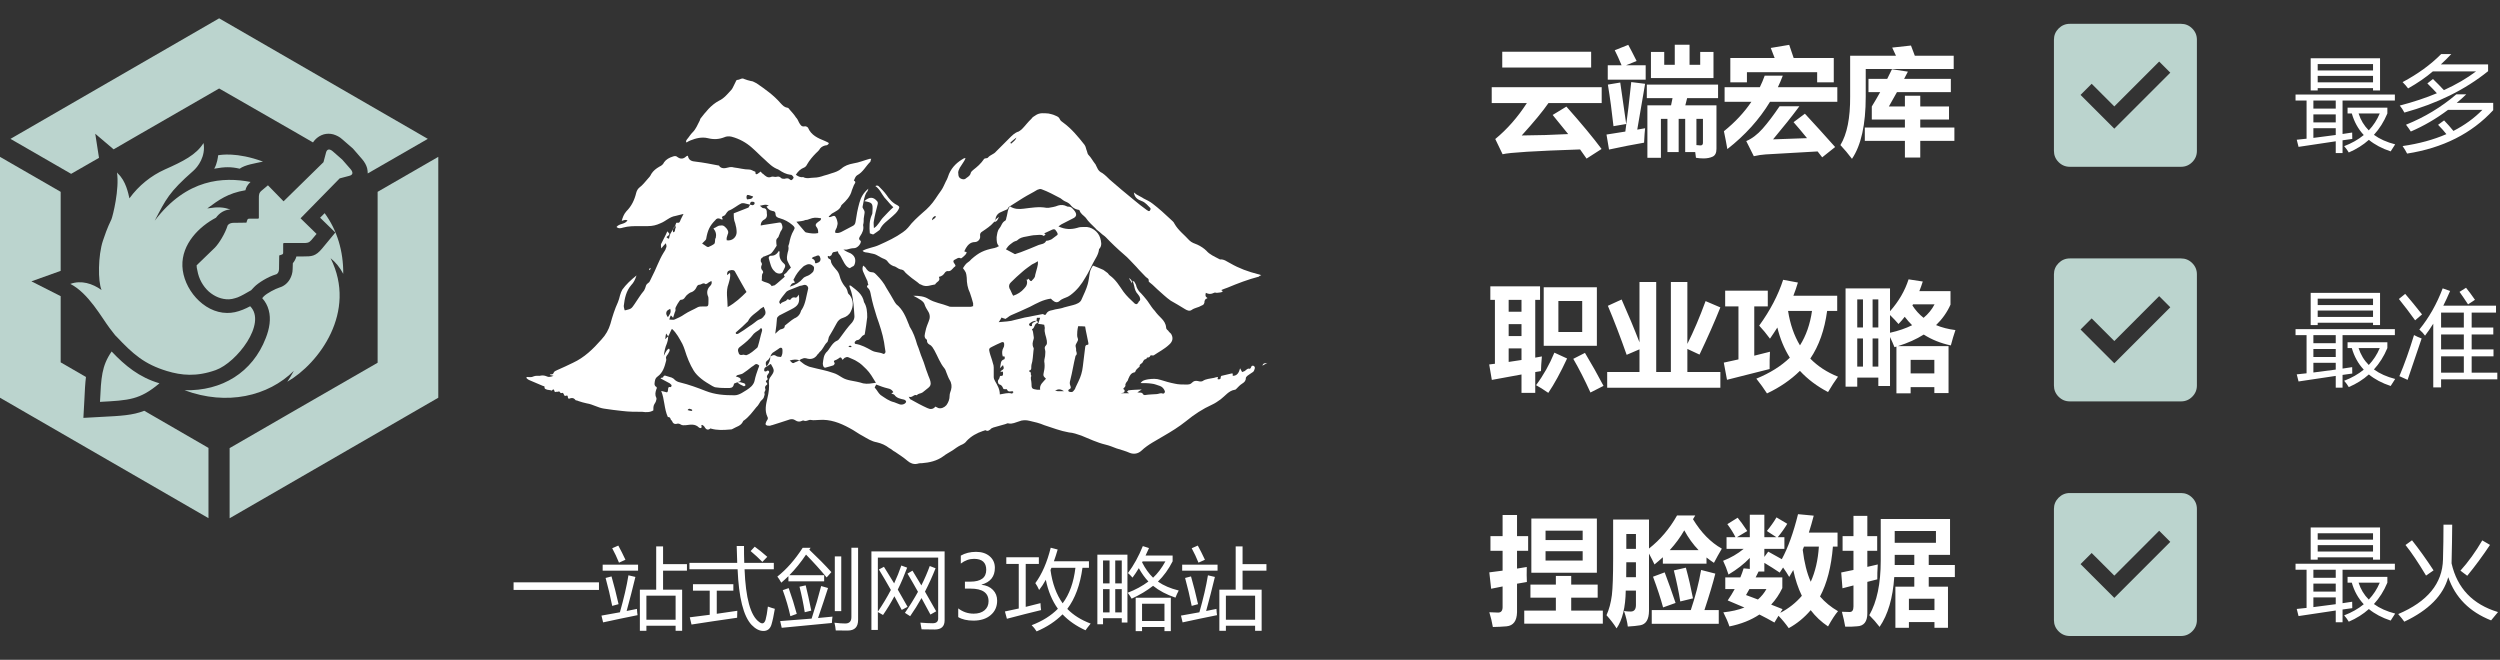 <svg width="341" height="90" viewBox="0 0 341 90" fill="none" xmlns="http://www.w3.org/2000/svg">
<rect x="0" y="0" width="341" height="90" fill="#333333" stroke="none"/>
<path fill-rule="evenodd" clip-rule="evenodd" d="M29.891 2.5L58.353 18.941L50.16 23.658C50.16 23.416 50.133 23.2 50.079 22.957C49.971 22.526 49.728 22.095 49.378 21.691L48.138 20.262L46.71 19.022C46.332 18.672 45.901 18.456 45.443 18.322C45.012 18.214 44.607 18.214 44.176 18.322C43.718 18.456 43.314 18.699 42.963 19.076C42.855 19.184 42.775 19.319 42.694 19.427L40.645 18.241L29.891 12.068L19.083 18.294L15.498 20.37L12.991 18.241L13.504 21.529L9.703 23.712L1.429 18.941L29.891 2.5ZM59.782 21.394V54.25L31.32 70.691V61.123L40.699 55.706L51.507 49.479V37V26.165L59.782 21.394ZM28.462 70.691L0 54.25V21.394L8.275 26.165V36.946L4.286 38.375L8.275 40.396V49.425L11.725 51.42C11.617 52.309 11.563 53.307 11.509 54.547L11.374 56.999L13.827 56.864C16.468 56.73 18.113 56.649 19.676 56.029L28.436 61.096V70.691H28.462Z" fill="#BBD4CE"/>
<path fill-rule="evenodd" clip-rule="evenodd" d="M32.694 23.011C33.422 22.472 34.796 22.284 35.874 22.041C32.29 20.72 30.08 21.125 29.756 21.178C29.729 21.421 29.621 22.337 29.217 23.011C30.673 22.742 31.535 22.742 32.694 23.011ZM15.956 23.523C16.306 25.788 15.39 29.453 15.201 29.911C15.013 30.369 14.716 30.801 14.043 32.822C13.369 34.844 13.342 38.401 13.854 39.56C12.614 38.671 11.078 38.186 9.595 38.725C12.075 39.992 13.854 43.307 14.959 44.763C16.064 46.191 15.552 45.544 15.902 45.922C18.139 48.293 19.676 49.668 22.775 50.611C24.743 51.204 26.791 51.42 29.433 50.477C32.29 49.452 36.441 44.089 34.123 41.771C33.476 42.121 32.775 42.418 32.047 42.579C31.697 42.66 31.319 42.687 30.969 42.687C27.708 42.66 24.985 39.345 24.878 36.299C24.77 33.254 27.196 30.882 29.46 29.696C29.675 29.399 29.945 29.13 30.295 28.914C30.619 28.725 30.996 28.591 31.427 28.564C30.457 28.267 29.81 28.186 28.274 28.429C29.837 27.27 31.077 26.354 33.476 25.949C33.556 25.572 33.745 25.221 34.176 24.817C30.511 24.116 25.471 24.332 21.104 30.1C22.64 27.162 23.045 26.219 26.36 23.308C26.98 22.769 28.085 21.34 27.762 19.507C26.764 21.125 24.959 22.014 22.479 23.119C20.619 23.955 18.921 25.302 17.654 27.054C17.492 26.354 17.169 24.682 16.091 23.685L15.956 23.523ZM13.638 54.816C13.8 51.501 13.854 49.938 15.228 47.943C17.061 49.884 19.002 51.474 21.751 52.282C19.056 54.547 17.6 54.6 13.638 54.816ZM26.818 36.191L29.298 33.793C29.864 33.227 30.7 31.852 31.023 30.828C31.077 30.612 31.373 30.423 31.751 30.396L33.61 30.369L33.718 30.046C33.772 29.857 33.853 29.83 34.015 29.83H35.201C35.255 29.83 35.309 29.776 35.309 29.723V27.081C35.309 26.569 35.309 26.3 35.713 25.976L36.548 25.275L38.678 27.459L44.122 22.122L44.473 20.801C44.607 20.289 44.985 20.289 45.389 20.639L46.683 21.771L47.815 23.065C48.165 23.47 48.192 23.847 47.653 23.982L46.332 24.332L40.996 29.776L43.179 31.906L42.478 32.741C42.128 33.146 41.885 33.146 41.373 33.146H38.731C38.678 33.146 38.624 33.2 38.624 33.254V34.439C38.624 34.601 38.597 34.682 38.408 34.736L38.085 34.844L38.058 36.703C38.058 37.081 37.869 37.377 37.627 37.431C36.602 37.728 35.228 38.563 34.662 39.156L34.257 39.587L33.26 40.154C32.964 40.315 32.694 40.45 32.425 40.558C32.182 40.639 31.939 40.719 31.67 40.773C31.508 40.8 31.346 40.827 31.239 40.827C30.214 40.854 29.271 40.45 28.489 39.776C27.681 39.048 27.115 38.024 26.926 36.919C26.845 36.623 26.818 36.407 26.818 36.191ZM25.174 53.226C30.942 55.382 36.602 54.034 40.079 50.584C39.81 51.069 39.513 51.609 39.19 52.067C43.502 49.587 48.758 42.525 45.093 35.221C45.766 35.76 46.332 36.434 46.818 37.35C46.844 34.251 45.982 31.394 44.284 29.076L43.664 29.696L45.739 31.717L43.934 33.9C43.044 34.978 42.478 34.978 41.4 34.978H40.43C40.349 35.302 40.16 35.652 39.944 35.895L39.917 36.703C39.917 37.216 39.756 37.701 39.54 38.078C39.217 38.644 38.705 39.048 38.139 39.21C37.546 39.399 36.414 39.992 35.982 40.423L35.767 40.666C36.198 41.151 36.494 41.69 36.656 42.31C36.98 43.496 36.764 44.816 36.252 46.11C34.446 50.8 30.268 53.361 25.174 53.226Z" fill="#BBD4CE"/>
<path d="M109.026 49.166C109.304 49.364 109.541 49.601 109.818 49.76C110.095 49.878 110.333 50.037 110.61 50.076C111.639 50.353 112.668 50.512 113.657 50.868C114.093 50.987 114.488 51.264 114.884 51.501C115.201 51.699 115.597 51.818 115.992 51.897C116.586 52.016 117.14 52.095 117.734 52.293C118.328 52.411 118.842 52.293 119.475 52.214C119.04 51.501 118.684 50.868 118.169 50.353C117.774 49.958 117.378 49.562 116.942 49.324C116.547 49.047 116.111 48.928 115.715 48.731C115.517 48.651 115.399 48.731 115.201 48.81C115.122 48.889 115.003 49.008 114.924 49.087C114.805 48.889 114.726 48.651 114.488 48.81C114.37 48.928 114.172 49.008 114.053 49.087C113.736 49.166 113.657 49.285 113.855 49.522C113.855 49.601 113.776 49.799 113.657 49.839C113.341 49.958 112.945 50.037 112.549 50.156C112.47 50.156 112.351 50.076 112.351 50.037C112.272 49.918 112.232 49.72 112.232 49.601C112.312 49.008 112.312 48.374 112.866 47.9C112.984 47.781 113.064 47.622 113.182 47.464C113.459 47.068 113.697 46.672 114.172 46.475C114.37 46.395 114.488 46.197 114.607 46.039C115.122 45.327 115.636 44.614 116.23 43.981C116.428 43.704 116.547 43.467 116.547 43.15C116.467 42.042 116.428 40.894 116.111 39.786C116.032 39.509 115.913 39.271 115.834 38.955C115.913 38.955 115.953 38.955 116.032 38.955C116.824 39.588 117.655 40.102 117.853 41.211C118.248 41.844 118.288 42.556 118.288 43.269C118.209 43.981 118.09 44.773 117.971 45.485C117.971 45.564 117.892 45.683 117.892 45.683C117.457 45.762 117.378 46.395 116.903 46.395C116.824 46.395 116.705 46.514 116.626 46.593C116.547 46.672 116.547 46.91 116.705 46.91C117.496 47.029 118.209 47.425 118.921 47.82C119.436 48.097 119.95 48.018 120.465 48.256C120.584 48.335 120.782 48.176 120.782 47.979C120.702 47.543 120.663 47.147 120.584 46.672C120.386 45.525 119.99 44.337 119.594 43.229C119.278 42.24 119 41.29 118.803 40.3C118.723 39.904 118.684 39.509 118.367 39.271C118.248 39.152 118.169 38.955 118.446 38.875C118.367 38.677 118.367 38.559 118.328 38.361C118.13 37.925 117.932 37.53 117.734 37.055C117.615 36.778 117.615 36.54 117.734 36.224C117.853 36.342 118.011 36.421 118.051 36.501C118.248 36.817 118.486 37.134 118.961 37.134C119.238 37.134 119.396 37.332 119.594 37.53C120.109 38.044 120.584 38.638 120.9 39.271C121.296 39.904 121.692 40.577 122.048 41.211C122.127 41.29 122.167 41.408 122.246 41.488C123.156 42.2 123.552 43.229 123.948 44.219C124.027 44.337 124.027 44.496 124.067 44.535C124.581 45.327 124.858 46.158 125.096 46.989C125.373 47.622 125.531 48.295 125.808 48.928C126.085 49.562 126.244 50.274 126.521 50.947C126.639 51.343 126.837 51.66 126.916 52.055C126.996 52.451 126.916 52.649 126.639 52.886C126.362 53.084 126.125 53.322 125.848 53.52C125.571 53.718 125.254 53.639 125.056 53.916C124.66 53.718 124.462 54.311 123.948 54.113C124.067 54.311 124.146 54.509 124.265 54.509C124.977 54.905 125.689 55.301 126.481 55.657C126.877 55.855 127.273 55.855 127.589 55.459C127.708 55.538 127.866 55.578 127.985 55.657C128.381 55.776 128.816 55.578 129.093 55.261C129.37 54.865 129.529 54.47 129.529 53.955C129.529 53.678 129.647 53.441 129.726 53.163C129.845 52.728 129.806 52.253 129.529 51.818C129.331 51.501 129.252 51.184 129.093 50.828C129.014 50.63 128.974 50.432 128.816 50.235C128.222 49.522 127.906 48.612 127.47 47.82C127.273 47.504 127.154 47.187 126.758 46.989C126.56 46.87 126.441 46.712 126.441 46.475C126.441 46.395 126.441 46.356 126.441 46.356C125.927 46.039 126.164 45.564 126.244 45.129C126.323 44.694 126.521 44.219 126.679 43.823C126.877 43.387 126.877 42.912 126.6 42.477C126.402 42.16 126.204 41.844 126.085 41.448C125.887 41.013 125.452 40.854 125.096 40.617C124.977 40.538 124.819 40.498 124.581 40.34C125.373 40.34 126.085 40.419 126.639 40.775C127.47 41.29 128.46 41.408 129.37 41.765C129.489 41.844 129.647 41.844 129.766 41.844C130.676 41.844 131.508 41.844 132.418 41.844C132.537 41.844 132.616 41.765 132.735 41.765C132.735 41.646 132.735 41.488 132.735 41.369C132.616 40.934 132.457 40.379 132.299 39.944C131.983 39.311 131.864 38.598 131.864 37.886C131.785 37.173 131.785 37.173 131.349 36.58C131.547 36.263 131.745 35.947 132.062 35.749C132.26 35.63 132.378 35.471 132.497 35.353C133.526 34.442 134.199 34.126 135.545 33.849C135.663 33.849 135.743 33.77 135.861 33.77C135.98 33.69 136.138 33.651 136.257 33.572C135.94 33.255 135.94 32.859 135.94 32.345C136.02 31.909 136.02 31.514 136.336 31.118C136.613 30.801 136.653 30.326 137.128 30.089C137.247 30.01 137.247 29.693 137.326 29.495C137.444 29.06 137.444 28.506 137.761 28.149C138.355 28.545 138.988 28.545 139.621 28.466C140.65 28.347 141.679 28.149 142.748 28.347C142.827 28.347 142.946 28.347 143.025 28.347C143.461 28.268 143.856 28.229 144.331 28.031C144.727 27.912 145.123 27.951 145.44 28.11C145.558 28.189 145.637 28.189 145.756 28.189C146.152 28.189 146.35 28.506 146.587 28.783C146.904 29.218 146.864 29.574 146.31 29.812C145.796 30.089 145.281 30.326 144.767 30.603C144.648 30.682 144.49 30.801 144.371 30.88C145.281 31.316 146.112 31.316 146.944 31.078C147.26 30.959 147.577 30.959 147.933 30.959C148.843 30.88 149.793 31.553 150.07 32.464C150.189 32.899 150.347 33.453 149.991 33.888L149.912 33.968C149.833 34.759 149.397 35.274 149.081 35.907C148.764 36.54 148.448 37.213 148.052 37.846C147.537 38.757 146.904 39.588 145.994 40.261C145.875 40.34 145.796 40.379 145.677 40.459C145.281 40.656 144.846 40.736 144.529 41.052C144.213 41.329 143.896 41.25 143.54 40.934C143.461 40.854 143.421 40.815 143.342 40.736C142.313 40.854 141.402 41.369 140.492 41.844C139.661 42.24 138.751 42.635 137.919 42.992C137.642 43.11 137.484 43.308 137.128 43.506C137.009 43.427 136.811 43.427 136.613 43.308C136.495 43.506 136.415 43.704 136.218 43.941C137.009 43.862 137.761 43.862 138.474 43.625C138.909 43.506 139.384 43.427 139.78 43.308C140.571 43.19 141.284 42.992 142.036 42.873C142.115 42.873 142.313 42.794 142.313 42.873C142.511 42.992 142.629 42.992 142.709 42.794C142.986 42.279 143.54 42.358 143.936 42.2C144.331 42.121 144.767 42.081 145.162 41.923C145.558 41.804 145.994 41.725 146.389 41.606C146.825 41.488 147.379 41.29 147.537 40.815C147.854 40.102 148.171 39.469 148.368 38.757C148.487 38.321 148.566 37.727 148.645 37.213C148.725 36.817 148.843 36.58 149.081 36.224C149.595 36.421 150.07 36.619 150.506 36.817C150.704 36.936 150.901 37.134 151.099 37.253C151.179 37.332 151.218 37.45 151.376 37.569C152.208 38.163 152.683 38.994 153.237 39.786C153.672 40.379 154.226 40.894 154.78 41.408C154.978 41.527 155.097 41.527 155.216 41.329C155.295 41.25 155.295 41.211 155.334 41.131C155.611 40.934 155.532 40.696 155.414 40.419C155.334 40.34 155.295 40.221 155.216 40.142C154.899 39.825 154.78 39.429 154.701 38.994C154.622 38.717 154.582 38.48 154.424 38.282C154.503 38.361 154.622 38.361 154.701 38.4C154.82 38.598 154.978 38.836 155.018 39.113C155.136 39.429 155.334 39.746 155.651 40.023C155.928 40.3 156.086 40.538 156.363 40.854C156.482 40.973 156.561 41.131 156.68 41.29C156.957 41.685 157.195 42.081 157.511 42.398C157.788 42.794 158.105 43.11 158.422 43.427C158.738 43.744 159.015 44.139 159.055 44.654C159.055 44.852 159.174 44.971 159.332 45.089C159.451 45.287 159.609 45.406 159.728 45.525C160.044 46.039 160.005 46.554 159.451 47.029C158.817 47.622 158.026 48.018 157.393 48.454C157.195 48.572 156.957 48.335 156.878 48.572C156.799 48.77 156.601 48.77 156.443 48.77C156.443 49.047 156.047 48.968 156.007 49.166C155.928 49.245 155.928 49.285 155.888 49.364C155.77 49.641 155.374 49.641 155.453 49.997C155.255 50.195 155.057 50.314 154.939 50.512C154.859 50.63 154.859 50.789 154.741 50.789C154.305 50.868 154.107 51.184 153.949 51.58C153.87 51.699 153.87 51.857 153.83 51.897C153.712 52.095 153.435 52.293 153.514 52.609C153.514 52.728 153.316 52.886 153.197 53.045C153.276 53.124 153.395 53.163 153.395 53.243C153.395 53.322 153.395 53.441 153.316 53.52C153.197 53.599 152.999 53.599 152.88 53.639C153.197 53.639 153.593 53.639 153.989 53.639C153.91 53.559 153.87 53.52 153.712 53.441C153.791 53.361 153.83 53.322 153.91 53.243C154.503 53.163 155.018 53.163 155.73 53.124C155.453 53.322 155.334 53.401 155.136 53.52C155.453 53.599 155.77 53.441 155.928 53.797C156.007 53.876 156.205 53.916 156.245 53.876C156.759 53.797 157.234 53.797 157.749 53.757C158.026 53.757 158.263 53.559 158.58 53.678C158.778 53.757 158.976 53.48 158.857 53.282C158.738 53.005 158.54 52.768 158.224 52.649C157.828 52.53 157.511 52.372 157.115 52.332C156.601 52.253 156.086 52.253 155.572 52.253C155.849 51.857 156.205 51.818 156.601 51.739C157.195 51.66 157.709 51.62 158.303 51.818C158.936 52.016 159.609 52.214 160.242 52.332C160.757 52.451 161.271 52.451 161.786 52.451C162.102 52.451 162.38 52.451 162.617 52.174C162.815 51.976 163.052 51.897 163.409 51.976C163.606 52.055 163.923 52.055 164.042 51.976C164.477 51.66 165.071 51.66 165.585 51.541C165.783 51.462 165.902 51.462 166.1 51.422C166.219 51.541 165.902 51.739 166.219 51.739C166.337 51.739 166.535 51.739 166.496 51.462C166.496 51.382 166.575 51.264 166.615 51.264C167.05 51.145 167.525 51.066 167.96 50.947C168.277 50.868 168.079 51.145 168.158 51.264C168.752 51.264 168.989 50.828 169.148 50.235C169.266 50.512 169.345 50.551 169.425 50.749C169.623 50.67 169.82 50.63 169.939 50.472C170.058 50.393 170.216 50.274 170.256 50.274C170.533 50.353 170.572 50.274 170.691 49.997C170.691 49.918 170.81 49.878 170.889 49.878C171.087 49.878 171.166 50.076 171.166 50.195C171.087 50.472 171.047 50.71 170.77 50.828C170.572 50.947 170.375 51.105 170.137 51.264C170.058 51.343 169.939 51.462 169.939 51.541C169.939 51.937 169.741 52.134 169.425 52.332C169.108 52.53 168.91 52.768 168.633 53.045C168.554 53.124 168.514 53.163 168.435 53.163C167.604 53.282 167.129 53.995 166.496 54.47C166.1 54.747 165.783 54.984 165.348 55.182C164.042 55.776 162.894 56.528 161.786 57.438C160.796 58.23 159.767 58.863 158.738 59.457C157.709 60.09 156.601 60.604 155.691 61.475C155.255 61.871 154.701 61.99 154.147 61.792C153.514 61.515 152.92 61.356 152.287 61.159C151.772 60.961 151.297 60.763 150.783 60.644C149.635 60.367 148.566 59.852 147.498 59.417C146.904 59.219 146.389 59.021 145.796 58.982C144.648 58.784 143.54 58.348 142.431 57.992C141.798 57.715 141.125 57.557 140.413 57.398C139.978 57.28 139.423 57.28 138.988 57.478C138.553 57.596 138.078 57.873 137.563 57.755C137.444 57.676 137.247 57.834 137.049 57.873C136.534 57.992 136.02 58.19 135.505 58.309C135.307 58.388 135.188 58.428 135.07 58.586C134.872 58.705 134.753 58.863 134.476 58.705C134.397 58.626 134.199 58.784 134.08 58.784C133.249 59.061 132.457 59.496 131.864 60.13C131.666 60.407 131.428 60.565 131.033 60.723C130.637 60.921 130.32 61.159 129.924 61.436C129.489 61.713 129.014 61.95 128.618 62.267C127.787 62.861 126.798 63.098 125.769 63.177C125.571 63.177 125.373 63.177 125.135 63.256C124.621 63.375 124.146 63.177 123.79 62.861C123.275 62.425 122.681 62.029 122.088 61.633C121.811 61.515 121.573 61.238 121.296 61.119C120.782 60.723 120.267 60.486 119.594 60.327C118.882 60.209 118.288 59.813 117.734 59.496C117.101 59.18 116.507 58.705 115.874 58.388C114.568 57.676 113.222 57.161 111.718 57.28C111.322 57.28 111.005 57.359 110.61 57.28C110.293 57.201 109.976 57.557 109.62 57.359C109.541 57.359 109.501 57.359 109.501 57.359C109.106 57.557 108.789 57.557 108.393 57.28C108.195 57.161 107.997 57.161 107.76 57.201C106.968 57.478 106.137 57.715 105.306 57.992C105.187 57.992 105.108 58.071 104.989 58.071C104.791 58.071 104.594 58.071 104.475 57.953C104.356 57.834 104.475 57.636 104.554 57.438C104.673 57.24 104.831 57.121 104.673 56.844C104.277 56.013 104.475 55.142 104.673 54.311C104.871 53.52 104.95 52.807 104.871 52.055C104.871 51.778 104.989 51.541 105.148 51.343C105.662 50.63 105.662 50.512 105.148 49.641C104.871 49.76 104.712 49.958 104.435 50.076C104.237 50.195 104.237 50.353 104.237 50.512C104.237 50.71 104.435 50.71 104.633 50.591C104.712 50.512 104.752 50.512 104.831 50.591C104.91 50.591 104.91 50.71 104.91 50.789C104.91 50.868 104.831 50.907 104.791 50.987C104.673 51.184 104.514 51.303 104.673 51.58C104.752 51.66 104.673 51.857 104.594 51.857C104.198 52.055 104.871 52.293 104.594 52.491C104.396 52.609 104.277 52.807 104.396 53.084C104.475 53.282 104.198 53.401 104.277 53.678C104.356 53.797 104.198 54.074 104.158 54.272C104.039 54.47 103.881 54.588 103.762 54.707C103.564 54.984 103.446 55.301 103.169 55.538C102.654 56.172 102.179 56.844 101.467 57.359C101.388 57.359 101.388 57.438 101.348 57.478C101.071 58.111 100.438 58.19 99.923 58.507C99.805 58.586 99.646 58.586 99.527 58.586C98.696 58.665 97.826 58.705 96.994 58.467C96.915 58.467 96.876 58.388 96.876 58.467C96.44 58.784 96.242 58.467 96.044 58.151C95.965 58.071 95.926 58.032 95.767 57.953L95.649 58.032C95.847 58.467 95.451 58.428 95.332 58.309C94.817 57.794 94.184 57.913 93.591 57.992C93.313 57.992 93.076 58.071 92.799 57.873C92.68 57.794 92.482 57.755 92.364 57.794C91.968 57.913 91.77 57.715 91.651 57.398C91.651 57.319 91.532 57.319 91.532 57.319C91.414 56.924 91.335 56.884 91.097 56.884C90.582 55.776 90.662 54.47 90.187 53.322C90.503 53.401 90.701 53.441 90.978 53.52C91.057 53.441 91.097 53.401 91.097 53.322C91.176 53.045 91.018 52.689 91.532 52.807C91.532 52.728 91.612 52.609 91.612 52.53C91.493 52.411 91.335 52.253 91.216 52.214C90.82 52.016 90.503 51.818 90.108 51.62C90.187 51.422 90.503 51.62 90.503 51.303C90.503 51.303 90.622 51.224 90.701 51.224C91.018 51.303 91.295 51.422 91.612 51.501C91.73 51.58 91.889 51.62 92.007 51.778C92.205 51.976 92.443 52.095 92.799 52.174C93.947 52.451 95.134 52.886 96.242 53.322C97.548 53.836 98.815 53.916 100.2 53.916C100.517 53.916 100.834 53.797 101.19 53.599C101.625 53.322 102.1 53.084 102.496 52.689C102.694 52.491 102.892 52.174 102.931 51.897C103.05 51.303 103.248 50.749 103.446 50.195C103.525 50.076 103.525 49.918 103.564 49.878C103.367 49.681 103.169 49.562 102.931 49.76C102.812 49.878 102.654 49.958 102.535 50.037C102.14 50.353 101.744 50.67 101.308 50.947C101.111 51.066 100.873 51.066 100.675 51.145C100.596 51.145 100.477 51.224 100.359 51.343C100.754 51.462 101.15 51.541 100.992 51.976C100.715 52.095 100.477 52.174 100.2 52.293C100.121 52.293 100.082 52.411 100.082 52.491C99.963 52.926 99.646 52.926 99.29 52.926C98.775 52.926 98.261 52.926 97.746 52.847C97.548 52.847 97.35 52.768 97.153 52.649C96.638 52.332 96.124 52.055 95.649 51.66C95.253 51.343 94.857 50.947 94.62 50.551C94.105 49.72 93.709 48.731 93.393 47.702C93.313 47.425 93.195 47.187 93.076 46.91C92.68 46.197 92.284 45.406 91.651 44.852C91.453 45.169 91.335 45.564 91.137 45.881C91.057 45.802 91.018 45.683 90.859 45.485C90.78 45.762 90.78 45.92 90.741 46.277C90.939 46.079 91.018 45.96 91.137 45.881C91.137 46.277 91.057 46.593 90.939 46.91C90.741 47.345 90.622 47.899 90.543 48.533C90.939 47.741 90.978 47.702 91.255 47.543C91.453 47.82 91.255 47.979 91.176 48.176C91.097 48.374 90.899 48.493 90.859 48.691C90.78 48.81 90.939 49.008 90.859 49.206C90.662 49.997 90.424 50.828 89.712 51.343C89.316 51.62 89.316 51.976 89.276 52.372C89.276 52.491 89.356 52.649 89.395 52.689C89.672 52.807 89.593 53.005 89.514 53.124C89.395 53.52 89.316 53.836 89.514 54.232C89.593 54.351 89.514 54.628 89.435 54.826C89.118 55.34 89.118 55.34 89.118 55.974C88.683 56.251 88.129 56.251 87.614 56.172C86.704 56.172 85.754 56.172 84.843 56.053C84.012 55.974 83.221 55.855 82.389 55.736C81.558 55.617 80.846 55.142 80.054 55.024C79.659 54.945 79.263 54.826 78.906 54.707C78.788 54.628 78.59 54.628 78.511 54.588C78.234 54.193 77.917 54.272 77.6 54.391C77.323 54.311 77.6 53.797 77.165 53.995C77.086 53.995 76.967 53.995 76.967 53.916C76.888 53.797 76.848 53.52 76.65 53.599C76.373 53.718 76.373 53.322 76.215 53.401C76.017 53.48 75.898 53.401 75.701 53.48C75.582 53.401 75.621 52.847 75.265 53.282C75.067 53.203 74.869 53.203 74.671 53.163C74.474 53.084 74.236 53.084 74.276 52.768C74.276 52.689 74.157 52.649 74.078 52.649C73.445 52.372 72.851 52.134 72.218 51.857C72.02 51.778 71.901 51.66 71.782 51.541C71.861 51.462 71.861 51.422 71.861 51.422C72.178 51.422 72.495 51.501 72.772 51.343C73.049 51.224 73.365 51.264 73.603 51.264C73.919 51.184 74.236 51.184 74.592 51.343C74.79 51.462 75.107 51.422 75.503 51.264C75.226 51.184 75.107 51.184 74.988 51.145L75.067 51.066C75.265 51.066 75.463 51.066 75.503 50.868C75.621 50.591 75.819 50.591 76.017 50.472C76.73 50.156 77.442 49.839 78.154 49.483C79.698 48.77 80.885 47.622 82.033 46.316C82.627 45.683 83.023 44.971 83.26 44.179C83.537 43.15 83.854 42.16 84.289 41.211C84.408 40.934 84.487 40.617 84.566 40.3C84.645 40.023 84.764 39.706 84.883 39.509C85.397 38.796 86.031 38.203 86.822 37.569C86.624 38.163 86.427 38.559 86.11 38.875C85.397 39.706 85.2 40.696 85.081 41.725C85.081 41.923 85.16 42.121 85.2 42.319C85.279 42.319 85.279 42.319 85.318 42.319C86.11 42.121 86.11 42.121 86.545 41.488C86.981 40.854 87.376 40.181 87.852 39.627C87.97 39.429 88.049 39.192 88.129 38.915C88.208 38.717 88.445 38.598 88.564 38.48C88.683 38.282 88.762 38.084 88.88 37.846C89.474 36.738 89.87 35.511 90.503 34.482C90.622 34.284 90.78 34.086 90.82 33.888C90.939 33.611 90.939 33.611 90.82 33.176C90.622 33.374 90.424 33.611 90.187 33.888C90.187 33.611 90.108 33.374 90.187 33.255C90.464 32.661 90.78 32.147 91.018 31.553C91.414 31.949 91.414 31.949 90.899 32.345C91.176 32.622 91.295 32.622 91.295 32.345C91.414 31.632 92.007 31.197 92.205 30.485C92.205 30.405 92.324 30.366 92.324 30.366C92.72 30.485 92.759 30.168 92.838 29.97C92.957 29.772 93.036 29.535 93.234 29.178C92.799 29.297 92.443 29.376 92.126 29.455C91.335 29.574 90.82 30.168 90.108 30.445C89.514 30.722 88.999 30.841 88.366 30.841C87.97 30.841 87.574 30.841 87.218 30.841C86.427 30.841 85.714 30.841 85.002 31.039C84.725 31.118 84.408 31.236 84.091 30.959C84.487 30.445 85.239 30.643 85.595 30.049C85.279 29.97 85.279 29.97 84.804 30.128C84.923 29.693 85.081 29.218 85.437 28.822C86.15 28.11 86.545 27.279 86.783 26.289C86.862 26.012 86.981 25.775 87.218 25.577C87.654 25.26 88.01 24.785 88.326 24.429C88.524 24.231 88.722 23.994 88.841 23.716C89.118 23.281 89.474 23.004 89.949 22.727C90.226 22.608 90.464 22.41 90.582 22.133C90.859 21.738 91.295 21.5 91.809 21.342C92.007 21.262 92.245 21.262 92.403 21.421C92.838 21.738 93.234 21.698 93.63 21.302C93.63 21.302 93.749 21.302 93.828 21.223C93.907 21.856 94.343 22.015 94.936 22.054C95.965 22.173 96.955 22.371 97.984 22.569C98.063 22.569 98.103 22.569 98.103 22.648C98.419 23.044 98.894 22.964 99.329 22.846C99.607 22.767 99.844 22.767 100.121 22.846C100.834 22.925 101.467 23.123 102.179 23.123C102.496 23.123 102.694 23.321 102.971 23.4C103.05 23.4 103.05 23.518 103.05 23.598C103.05 23.796 103.169 23.796 103.327 23.716C103.446 23.637 103.604 23.518 103.762 23.4C103.842 23.518 103.96 23.677 104.079 23.716C104.396 23.994 104.712 24.35 105.227 24.112C105.425 24.033 105.741 24.191 105.939 24.112C106.216 24.033 106.375 24.112 106.573 24.31C106.691 24.389 106.889 24.389 107.008 24.389C107.285 24.31 107.522 24.27 107.72 24.468C107.918 24.666 108.037 24.548 108.156 24.389C108.354 24.191 108.156 24.073 108.077 23.954C107.997 23.875 107.958 23.835 107.799 23.835C107.206 23.756 106.77 23.518 106.295 23.202C106.216 23.202 106.216 23.123 106.177 23.123C105.385 22.846 104.871 22.292 104.317 21.777C103.723 21.262 103.169 20.669 102.575 20.154C101.783 19.442 100.834 18.927 99.805 18.65C99.488 18.571 99.092 18.571 98.775 18.729C98.063 19.006 97.35 19.046 96.559 18.848C95.728 18.65 94.936 18.848 94.145 19.165C93.947 19.244 93.749 19.363 93.63 19.442C93.511 19.244 93.63 19.125 93.709 19.006C93.986 18.69 94.145 18.373 94.501 18.017C94.936 17.582 95.134 17.027 95.411 16.513C95.49 16.394 95.49 16.236 95.53 16.196C96.242 15.286 96.955 14.336 98.063 13.742C98.775 13.426 99.29 12.753 99.805 12.199C100.002 11.922 100.121 11.566 100.319 11.209C100.398 11.091 100.398 10.893 100.596 10.893C100.913 10.893 101.19 10.576 101.506 10.774C101.783 10.893 102.1 10.972 102.417 11.051C102.694 11.051 102.931 11.249 103.208 11.368C104.356 12.159 105.543 12.99 106.493 14.099C106.77 14.376 106.929 14.613 107.404 14.692C107.522 14.692 107.681 14.89 107.72 14.969C107.997 15.286 108.314 15.603 108.552 15.998C108.749 16.196 108.868 16.434 108.987 16.711C109.185 17.027 109.304 17.344 109.818 17.225C109.937 17.225 110.135 17.305 110.214 17.423C110.649 18.452 111.56 18.848 112.549 19.244C112.668 19.323 112.866 19.363 113.064 19.521C112.945 19.798 112.747 19.838 112.549 19.838C112.153 19.956 111.916 20.115 111.718 20.471C111.639 20.59 111.441 20.748 111.322 20.867C110.887 21.302 110.412 21.856 110.095 22.41C110.016 22.608 109.818 22.806 109.699 22.846C109.185 23.044 108.868 23.36 108.552 23.835C108.829 24.033 109.145 24.231 109.541 24.152C110.056 24.429 110.53 24.231 111.045 24.231C111.48 24.231 111.955 24.112 112.391 23.954C112.707 23.875 113.103 23.756 113.42 23.637C113.855 23.518 114.409 23.321 114.765 23.004C115.201 22.608 115.755 22.41 116.388 22.292C117.18 22.173 117.892 21.856 118.644 21.658C118.723 21.658 118.763 21.658 118.842 21.658C118.763 21.777 118.763 21.975 118.723 22.054C118.09 22.648 117.734 23.479 116.903 23.914C116.705 24.033 116.586 24.35 116.467 24.627C116.863 24.825 116.547 25.062 116.467 25.26C116.388 25.537 116.269 25.695 116.19 25.973C115.992 26.804 115.399 27.397 114.845 27.912L114.765 27.991C114.568 28.624 113.974 28.822 113.459 29.139C113.341 29.258 113.182 29.416 113.024 29.535C113.103 29.614 113.143 29.614 113.143 29.614C113.42 29.614 113.736 29.297 113.934 29.535C114.132 29.812 114.211 30.128 114.251 30.445C114.251 30.643 114.172 30.841 114.132 31.039C114.013 31.316 113.855 31.474 113.934 31.751C114.251 31.83 114.528 31.751 114.765 31.632C115.28 31.355 115.755 31.118 116.269 30.841C116.547 30.722 116.665 30.524 116.705 30.207C116.824 29.376 116.982 28.506 117.219 27.674C117.417 26.962 117.734 26.329 118.446 25.735C118.367 26.012 118.328 26.131 118.248 26.17C117.853 26.764 117.813 27.477 117.655 28.189C117.655 28.268 117.655 28.308 117.655 28.308C117.774 28.585 117.971 28.743 117.932 29.02C117.892 29.297 117.853 29.535 117.813 29.812C117.813 30.089 117.813 30.405 117.734 30.643C117.734 30.722 117.734 30.762 117.734 30.762C117.853 31.276 117.615 31.791 117.338 32.186C117.219 32.384 117.061 32.582 117.338 32.82C117.417 32.82 117.417 32.899 117.417 32.938C117.417 33.334 116.903 33.849 116.507 33.849C116.111 33.849 115.795 33.968 115.478 34.047C115.399 34.047 115.28 34.047 115.043 34.047C115.438 34.324 115.755 34.442 116.032 34.561C116.547 34.878 116.744 35.274 116.626 35.867C116.547 36.144 116.507 36.303 116.23 36.382C116.111 36.461 116.032 36.501 115.913 36.58C115.478 36.461 115.201 35.986 115.003 35.59C114.805 35.274 114.686 34.878 114.409 34.601C114.33 34.522 114.33 34.403 114.291 34.284C114.093 34.284 113.974 34.363 113.855 34.363C113.657 34.363 113.539 34.442 113.459 34.68C113.459 34.799 113.341 34.878 113.182 34.957C113.103 35.036 112.905 34.759 112.905 35.036C112.905 35.115 113.024 35.313 113.103 35.313C113.42 35.432 113.301 35.63 113.38 35.828C113.499 36.144 113.776 36.461 114.013 36.738C114.291 37.015 114.449 37.332 114.528 37.648C114.647 38.163 114.924 38.677 115.24 39.073C115.438 39.271 115.557 39.509 115.636 39.865C115.636 39.984 115.755 40.142 115.913 40.261C116.428 40.973 116.428 41.765 116.032 42.517C115.834 42.952 115.399 43.229 115.003 43.348C114.568 43.467 114.291 43.744 114.093 44.139C113.776 44.733 113.459 45.287 113.103 45.881C113.024 46 113.024 46.158 112.984 46.277C112.905 46.475 112.905 46.672 112.786 46.712C112.391 47.108 112.272 47.622 111.797 48.018C111.718 48.097 111.678 48.216 111.52 48.335C111.203 48.849 110.728 49.047 110.174 48.928C109.976 48.849 109.858 48.849 109.66 48.849C109.106 49.008 109.026 49.166 109.026 49.166C108.631 48.968 108.235 49.047 107.72 49.166C107.839 49.285 107.918 49.364 107.997 49.443C108.077 49.522 108.116 49.522 108.195 49.522C108.274 49.522 108.314 49.522 108.393 49.443C108.591 49.364 108.789 49.285 109.026 49.166ZM105.069 48.651C105.346 48.454 105.583 48.335 105.9 48.572C106.098 48.691 106.335 48.651 106.533 48.691C106.731 48.374 106.731 48.097 106.731 47.86C106.731 47.662 106.731 47.464 106.533 47.425C106.414 47.425 106.256 47.504 106.137 47.622C105.939 47.741 105.741 47.9 105.543 48.018C105.346 48.097 105.148 48.374 105.069 48.651C104.95 48.849 104.871 49.047 104.673 49.166C104.396 49.364 104.396 49.601 104.554 49.997C104.95 49.522 105.069 49.087 105.069 48.651ZM102.298 27.912C102.021 27.833 101.783 27.793 101.467 27.714C101.388 27.714 101.269 27.714 101.19 27.714C100.556 27.991 100.042 28.506 99.369 28.743C99.29 28.822 99.25 28.862 99.171 28.941C99.092 29.06 98.973 29.218 98.894 29.337C98.775 29.455 98.578 29.455 98.459 29.614C98.538 29.733 98.538 29.812 98.578 29.93C98.459 29.93 98.3 29.93 98.261 29.851C97.944 29.733 97.746 29.772 97.548 30.049C96.836 30.762 96.519 31.395 96.322 32.582C96.322 32.661 96.242 32.701 96.203 32.78C96.084 32.899 95.886 33.097 95.767 33.215C95.965 33.334 96.163 33.492 96.361 33.611C96.44 33.69 96.559 33.69 96.638 33.69C96.915 33.572 97.232 33.413 97.43 33.255C97.548 33.136 97.509 32.859 97.548 32.661C97.548 32.582 97.548 32.543 97.628 32.464C97.746 31.949 97.628 31.553 97.311 31.157C97.43 31.078 97.628 31.039 97.707 30.959C97.905 30.841 98.023 30.762 98.3 30.762C98.736 30.682 98.894 30.959 99.132 31.197C99.329 31.474 99.409 31.712 99.25 31.988C99.171 32.266 99.052 32.503 99.132 32.78C99.963 32.899 100.477 32.266 100.477 31.672C100.477 31.276 100.398 30.841 100.279 30.445C100.082 30.01 100.082 29.535 100.082 29.099C100.794 28.822 101.427 28.585 102.1 28.308C102.179 28.11 102.298 28.031 102.298 27.912C102.417 27.912 102.575 27.991 102.615 27.991C102.733 27.991 102.931 27.912 102.931 27.714C102.931 27.516 102.733 27.516 102.535 27.516C102.417 27.516 102.298 27.635 102.298 27.912ZM141.363 43.783C141.442 43.783 141.482 43.862 141.561 43.862C141.561 43.941 141.561 44.06 141.482 44.06C141.046 44.179 141.165 44.773 140.769 44.891C140.769 44.891 140.769 45.01 140.848 45.089C140.927 45.287 140.927 45.525 140.967 45.723C141.007 45.92 141.046 46.118 140.967 46.316C140.848 46.712 140.769 47.029 140.967 47.425C141.046 47.543 140.967 47.702 140.967 47.82C140.888 48.454 140.888 49.166 140.69 49.76C140.611 50.037 140.809 50.472 140.373 50.551V50.67C140.769 50.749 140.492 51.105 140.69 51.264C140.492 51.58 140.69 51.897 140.69 52.253C140.69 53.045 140.769 53.045 141.482 53.163C141.6 53.163 141.759 53.163 141.877 53.163C141.759 52.451 142.273 52.134 142.669 51.66C142.273 51.264 142.273 51.264 142.392 50.67C142.471 50.353 142.511 49.958 142.471 49.562C142.392 49.245 142.471 48.928 142.55 48.572C142.55 48.295 142.629 47.979 142.55 47.741C142.471 47.464 142.471 47.306 142.669 47.108C142.867 46.91 142.788 46.712 142.788 46.475C142.709 45.881 142.392 45.366 142.511 44.733C142.511 44.614 142.431 44.416 142.431 44.298C142.154 44.219 141.917 44.219 141.6 44.179C141.719 43.862 141.798 43.585 141.877 43.348C141.759 43.348 141.561 43.348 141.442 43.348C141.363 43.506 141.442 43.664 141.363 43.783C141.046 43.704 140.73 43.902 140.453 44.1C140.334 44.179 140.334 44.377 140.453 44.416C140.532 44.535 140.769 44.496 140.769 44.416C140.69 44.219 140.848 44.1 140.888 44.021C141.046 43.981 141.244 43.823 141.363 43.783ZM105.266 39.034C105.385 38.955 105.543 38.955 105.662 38.915C106.098 38.598 106.493 38.203 106.968 37.807L107.047 37.727C106.731 37.411 107.166 37.332 107.245 37.213C107.443 36.936 107.681 36.699 107.879 36.501C107.681 36.184 107.562 35.907 107.443 35.669C107.245 35.274 107.364 34.838 107.443 34.442C107.522 34.245 107.562 34.007 107.562 33.809C107.483 33.611 107.562 33.413 107.641 33.215C107.76 32.582 107.918 31.988 108.274 31.395C108.472 31.078 108.393 30.959 108.077 30.682C107.562 30.247 107.047 29.97 106.375 29.772C106.058 29.693 105.781 29.574 105.781 29.178C105.781 28.901 105.583 28.783 105.385 28.783C104.989 28.703 104.752 28.506 104.554 28.189C104.673 28.11 104.752 28.07 104.871 28.07C104.475 27.793 104.079 27.991 103.644 28.07C103.842 28.189 103.96 28.387 104.079 28.387C104.594 28.387 104.594 28.783 104.594 29.099C104.673 29.416 104.594 29.733 104.277 29.93C104 30.049 103.762 30.326 103.762 30.762C103.881 30.762 104.039 30.682 104.158 30.682C104.871 30.564 105.504 30.485 106.216 30.366C106.493 30.287 106.612 30.445 106.652 30.643C106.77 30.92 106.77 31.157 106.573 31.434C106.454 31.553 106.375 31.83 106.295 32.028C106.216 32.147 106.216 32.345 106.098 32.424C105.781 32.701 105.9 32.938 105.9 33.255C105.9 33.374 105.979 33.532 105.9 33.572C105.702 33.888 105.464 34.284 105.187 34.561C104.91 34.759 104.554 34.838 104.198 34.997C104.119 34.997 104.079 34.997 104.079 35.076C103.802 35.194 103.762 35.353 103.762 35.59C103.762 35.788 104.039 35.907 103.881 36.184C103.762 36.461 103.802 36.699 104 36.896C104.079 36.975 104.119 37.173 104.079 37.213C103.802 37.53 104 37.925 103.881 38.242C104.317 38.598 104.95 38.48 105.266 39.034ZM91.295 43.585C91.572 43.585 91.809 43.664 92.007 43.585C92.443 43.387 92.918 43.19 93.353 42.873C93.947 42.477 94.58 42.24 95.213 41.883C95.411 41.804 95.609 41.804 95.807 41.804C96.638 41.804 96.638 41.923 96.638 40.894C96.638 40.696 96.638 40.498 96.559 40.379C96.361 39.865 96.48 39.39 96.836 39.034C97.034 38.836 97.153 38.638 97.034 38.321C96.836 38.44 96.638 38.519 96.519 38.638C96.44 38.717 96.242 38.757 96.242 38.757C95.926 38.48 95.649 38.836 95.411 38.836C95.213 38.836 95.094 38.955 94.976 39.232C94.857 39.509 94.58 39.746 94.382 39.825C94.065 39.904 93.868 40.102 93.67 40.261C93.393 40.538 93.353 40.894 92.838 40.894C92.72 40.894 92.047 42.002 92.126 42.121C92.205 42.398 92.047 42.517 92.007 42.715C91.928 42.912 91.889 43.15 91.809 43.348C91.691 43.229 91.612 43.071 91.493 43.031C91.414 43.19 91.335 43.387 91.295 43.585ZM105.741 45.525C106.058 45.248 106.256 45.01 106.454 44.931C106.77 44.852 107.047 44.812 107.047 44.416C107.483 44.1 107.879 43.704 108.354 43.427C108.868 43.229 109.145 42.833 109.264 42.398C109.264 42.319 109.343 42.279 109.383 42.2C109.897 41.369 109.976 40.379 110.214 39.469C110.333 39.152 110.016 38.757 109.62 38.875C109.422 38.955 109.304 38.955 109.106 38.994C108.591 39.192 108.077 39.39 107.602 39.588C107.483 39.667 107.325 39.706 107.206 39.865C106.889 40.261 106.612 40.577 106.375 40.973C106.256 41.171 106.256 41.29 106.454 41.488C106.652 41.092 107.166 41.211 107.364 40.854C107.364 40.854 107.483 40.775 107.562 40.854C107.681 40.934 107.839 40.934 107.879 40.775C107.958 40.696 108.077 40.577 108.195 40.577C108.314 40.498 108.512 40.656 108.631 40.577C108.749 40.498 108.829 40.379 108.947 40.181C109.145 41.329 108.868 41.725 107.918 42.2C107.325 42.477 106.81 42.794 106.295 43.031C106.177 43.11 105.979 43.308 105.979 43.427C105.939 44.1 105.86 44.733 105.741 45.525ZM147.062 44.496C146.983 44.773 146.983 44.931 146.944 45.208C146.944 45.525 146.864 45.841 147.023 46.197C147.141 46.514 146.706 46.831 146.706 47.187C146.706 47.306 146.785 47.504 146.785 47.622C146.706 47.939 147.062 48.256 146.706 48.533C146.429 49.641 146.271 50.749 145.994 51.818C145.914 52.095 145.875 52.332 145.994 52.609C146.112 52.886 146.073 53.005 145.796 53.124C145.677 53.203 145.677 53.401 145.875 53.441C146.073 53.48 146.271 53.52 146.389 53.361C146.508 53.243 146.666 53.045 146.706 52.847C146.825 52.57 146.983 52.253 147.102 52.016C147.418 51.382 147.616 50.71 147.696 49.997C147.814 49.166 147.893 48.256 148.012 47.425C148.012 47.227 148.091 47.029 148.329 47.029C148.527 47.029 148.448 46.831 148.448 46.752C148.329 46.039 148.131 45.327 148.012 44.535C147.696 44.496 147.379 44.496 147.062 44.496ZM137.207 34.007C137.603 34.205 137.919 34.403 138.315 34.601C138.394 34.68 138.513 34.68 138.632 34.601C138.83 34.522 139.028 34.482 139.226 34.403C140.057 34.086 140.848 33.77 141.679 33.413C141.996 33.295 142.471 33.295 142.669 32.899C142.669 32.82 142.867 32.82 142.946 32.82C143.144 32.74 143.263 32.74 143.461 32.622C143.738 32.424 143.975 32.226 144.252 32.028C144.252 31.949 144.252 31.909 144.252 31.83C144.173 31.712 144.133 31.553 144.054 31.514C143.936 31.236 143.777 31.236 143.54 31.316C143.144 31.514 142.827 31.632 142.431 31.83C142.511 31.909 142.55 31.949 142.629 31.949C142.55 32.028 142.511 32.068 142.431 32.147C142.352 32.147 142.313 32.226 142.313 32.147C141.996 31.949 141.6 32.068 141.284 32.068C140.848 32.068 140.453 32.186 139.978 32.266C139.463 32.345 139.067 32.464 138.751 32.78C138.671 32.859 138.553 32.859 138.474 32.899C138.196 32.978 138.038 33.176 137.84 33.295C137.524 33.532 137.405 33.73 137.207 34.007ZM136.376 53.797C136.97 53.718 137.484 53.52 137.999 53.678C138.078 53.678 138.117 53.678 138.117 53.599C138.196 53.52 138.236 53.52 138.236 53.48C138.157 53.401 138.117 53.361 138.117 53.361C137.84 53.361 137.524 53.559 137.326 53.084C137.326 53.084 137.128 53.084 137.049 53.084C136.97 53.084 136.851 53.084 136.851 53.005C136.772 52.886 136.732 52.689 136.574 52.57C136.495 52.451 136.257 52.491 136.178 52.293C136.099 52.095 136.059 51.897 136.257 51.699C136.336 51.62 136.336 51.422 136.376 51.382C136.376 51.303 136.455 51.264 136.495 51.264C136.89 51.343 136.811 50.987 136.811 50.828C136.811 50.71 136.732 50.63 136.613 50.71C136.534 50.71 136.495 50.71 136.415 50.789C136.495 50.71 136.495 50.67 136.534 50.591C136.97 50.314 136.97 50.274 136.811 49.799C136.692 49.918 136.613 49.997 136.376 50.235C136.574 49.641 136.376 49.206 136.97 49.008C137.049 49.008 137.049 48.81 137.049 48.731C137.049 48.533 136.851 48.651 136.772 48.612C136.653 48.176 136.653 47.781 136.89 47.385C136.97 47.266 136.97 47.068 136.97 46.95C136.97 46.672 136.851 46.633 136.653 46.672C136.218 46.87 135.743 47.068 135.307 47.306C134.872 47.504 134.872 47.622 134.991 48.097C135.109 48.572 135.307 49.008 135.426 49.522C135.505 49.72 135.545 49.918 135.545 50.116C135.545 50.551 135.545 50.947 135.545 51.422C135.545 51.62 135.624 51.818 135.743 52.016C136.059 52.57 136.376 53.084 136.376 53.797ZM140.255 38.005C140.334 38.084 140.373 38.084 140.373 38.123C140.571 38.4 140.69 38.4 140.809 38.203C141.007 38.005 141.205 37.807 141.205 37.49C141.284 37.173 141.402 36.778 141.482 36.461C141.561 36.184 141.6 35.947 141.561 35.63C141.244 35.828 141.046 35.947 140.769 36.065C140.334 36.382 139.859 36.699 139.423 37.094C138.909 37.53 138.394 38.005 137.88 38.519C137.682 38.717 137.563 38.955 137.682 39.311C137.88 39.627 137.999 40.023 138.196 40.34C138.79 40.142 139.305 39.825 139.701 39.35C140.017 39.034 140.215 38.638 140.017 38.123C140.175 38.203 140.175 38.123 140.255 38.005ZM101.823 39.825C101.625 39.429 101.388 39.113 101.19 38.717C100.873 38.203 100.596 37.609 100.279 37.094C100.161 36.817 99.884 36.778 99.488 36.896C99.211 36.975 99.171 37.173 99.171 37.53C99.29 37.411 99.448 37.332 99.567 37.213C99.686 37.807 99.488 38.242 99.369 38.717C98.973 39.746 99.25 40.775 99.25 41.883C100.279 41.329 101.111 40.538 101.823 39.825ZM101.388 48.374C101.506 48.374 101.665 48.454 101.783 48.454C102.377 48.256 102.812 47.82 103.287 47.425C103.367 47.345 103.367 47.227 103.406 47.147C103.604 46.514 103.723 45.841 103.921 45.208C103.921 45.129 104 45.01 103.921 44.891C103.921 44.812 103.802 44.694 103.723 44.812C103.644 44.931 103.525 45.01 103.406 45.089C103.208 45.208 102.971 45.366 102.812 45.525C102.298 46.237 101.665 46.752 100.992 47.266C100.596 47.543 100.596 47.781 100.794 48.256C100.913 48.454 101.111 48.454 101.388 48.374ZM119.515 52.451C119.317 52.847 119.238 52.847 119.396 52.966C119.673 53.282 119.792 53.599 120.109 53.876C120.702 54.272 121.256 54.707 121.969 54.865C122.246 54.945 122.404 55.063 122.681 55.142C122.998 55.261 123.473 55.142 123.592 54.826C123.592 54.747 123.592 54.707 123.513 54.628C123.433 54.549 123.394 54.549 123.315 54.509C122.8 54.391 122.325 54.311 122.009 53.876C121.929 53.757 121.731 53.757 121.573 53.678C121.692 53.599 121.771 53.559 121.85 53.48C121.652 53.163 121.454 53.045 121.059 52.966C120.544 52.847 120.03 52.649 119.515 52.451ZM108.631 30.247C109.066 30.762 109.462 31.236 109.778 31.593C109.858 31.672 109.897 31.712 109.976 31.712C110.491 31.83 111.085 31.909 111.599 31.791C111.599 31.474 111.599 31.276 111.401 30.999C111.124 30.682 111.282 30.485 111.678 30.207C111.876 30.089 111.995 30.01 111.995 29.772C111.203 29.653 111.005 29.653 110.372 29.891C110.174 29.97 110.056 30.01 109.858 30.01C109.541 30.168 109.145 30.168 108.631 30.247ZM107.72 39.113C108.552 38.836 109.066 38.519 109.541 37.965C109.62 37.846 109.818 37.767 109.976 37.688C110.372 37.569 110.61 37.371 110.887 37.094C111.005 36.975 111.085 36.501 111.005 36.382C110.728 36.065 110.372 35.947 110.016 36.105C109.818 36.184 109.581 36.303 109.422 36.501C108.987 36.896 108.591 37.411 108.314 38.005C108.235 38.084 108.235 38.123 108.235 38.203C108.314 38.321 108.354 38.4 108.433 38.519C108.314 38.598 108.156 38.598 108.116 38.638C107.997 38.638 107.918 38.836 107.72 39.113ZM104.158 41.844C103.96 41.962 103.842 42.042 103.723 42.121C103.129 42.715 102.377 43.031 102.021 43.823C101.506 44.337 100.992 44.812 100.477 45.248C100.398 45.327 100.279 45.366 100.398 45.525C100.477 45.604 100.596 45.525 100.675 45.525C101.19 45.208 101.704 44.891 102.219 44.496C102.417 44.377 102.654 44.219 102.852 44.06C103.129 43.862 103.287 43.664 103.644 43.546C104.039 43.427 104.158 43.15 104.356 42.912C104.514 42.556 104.317 42.2 104.158 41.844ZM110.728 35.234C110.926 35.353 111.164 35.432 111.164 35.749C111.164 35.947 111.282 35.947 111.441 35.867C111.52 35.867 111.639 35.788 111.718 35.749C111.916 35.63 111.995 35.353 111.837 35.036C111.718 34.759 111.52 34.838 111.322 34.917C111.164 35.036 110.926 34.957 110.728 35.234ZM91.097 43.269C91.295 42.952 91.612 42.635 91.414 42.121C91.216 42.24 90.978 42.319 90.899 42.556C90.82 42.873 90.939 42.992 91.097 43.269ZM102.733 26.804C102.535 26.724 102.338 26.685 102.14 26.606C101.863 26.527 101.823 26.685 101.823 26.922C101.823 27.002 101.823 27.041 101.902 27.199C102.219 27.12 102.535 27.239 102.733 26.804ZM145.123 53.361C144.688 53.045 144.331 53.045 143.896 53.282C144.094 53.282 144.173 53.361 144.292 53.361C144.529 53.361 144.806 53.361 145.123 53.361ZM92.126 30.762C91.809 31.078 91.73 31.355 91.809 31.672H91.889C92.166 31.553 92.007 31.276 92.166 31.078C92.205 30.999 92.126 30.959 92.126 30.762ZM93.788 55.934C93.986 56.013 94.105 56.013 94.303 56.053C94.382 56.053 94.422 55.974 94.422 55.974C94.422 55.974 94.422 55.855 94.343 55.855C94.184 55.815 93.986 55.617 93.788 55.934ZM115.715 47.227C115.795 47.306 115.834 47.345 115.913 47.345C115.992 47.345 116.032 47.345 116.111 47.345C116.111 47.345 116.19 47.227 116.111 47.227C116.032 47.147 115.992 47.147 115.913 47.147C115.913 47.147 115.834 47.227 115.715 47.227Z" fill="white"/>
<path d="M135.584 30.287C135.149 30.801 134.555 31.197 133.962 31.593C133.764 31.712 133.645 31.87 133.684 32.186C133.764 32.582 133.407 33.018 132.972 33.018C132.339 33.018 131.983 33.453 131.745 33.849C131.666 33.968 131.626 34.126 131.547 34.245C131.547 34.443 131.943 34.245 131.824 34.522C131.705 34.799 131.428 34.957 131.231 35.155C131.151 35.234 131.112 35.234 131.033 35.234C130.716 35.036 130.439 35.353 130.201 35.432C130.004 35.511 130.004 35.709 130.122 35.867C130.399 36.263 130.399 36.263 130.122 36.461C129.845 36.738 129.687 37.055 129.212 36.975C129.133 36.975 128.935 37.094 128.895 37.173C128.697 37.49 128.46 37.688 128.064 37.767C128.341 38.361 127.748 38.4 127.55 38.796C126.956 38.875 126.402 39.192 125.729 38.875C125.65 38.796 125.531 38.796 125.452 38.757C125.017 38.361 124.462 38.044 124.027 37.648C123.829 37.45 123.592 37.332 123.394 37.055C123.275 36.857 123.077 36.778 122.8 36.738C122.483 36.659 122.206 36.342 121.89 36.303C121.573 36.184 121.296 35.986 121.098 35.709C120.979 35.511 120.782 35.392 120.584 35.313C120.267 35.194 119.95 34.997 119.594 34.799C119.278 34.601 118.882 34.601 118.486 34.482C118.169 34.403 117.892 34.482 117.655 34.205C118.367 33.809 119.159 33.77 119.911 33.413C121.059 32.899 122.167 32.384 123.156 31.672C123.433 31.474 123.671 31.276 123.869 31.039C124.462 30.247 125.175 29.614 125.887 28.98C126.521 28.466 127.114 27.833 127.589 27.12C127.866 26.724 128.104 26.329 128.381 25.973C128.658 25.577 128.816 25.141 129.014 24.745C129.212 24.429 129.331 24.033 129.449 23.716C129.885 22.727 130.597 22.094 131.508 21.579C131.587 21.579 131.587 21.579 131.705 21.579C131.626 21.777 131.508 21.975 131.428 22.094C131.231 22.371 131.112 22.608 130.914 22.885C130.795 23.162 130.637 23.4 130.716 23.716C130.716 23.994 130.795 24.231 131.033 24.35C131.27 24.468 131.547 24.548 131.824 24.271C132.101 24.073 132.339 23.954 132.418 23.558C132.497 23.36 132.695 23.241 132.814 23.123C133.328 22.727 133.803 22.292 134.159 21.777C134.278 21.5 134.595 21.658 134.753 21.5C135.07 21.104 135.545 21.065 135.861 20.669C136.455 20.075 137.009 19.521 137.603 18.927C137.999 18.532 138.394 18.096 138.949 17.938C139.067 17.859 139.265 17.74 139.384 17.621C139.819 17.186 140.215 16.632 140.69 16.196C140.809 15.998 141.007 15.88 141.205 15.761C141.798 15.326 142.431 15.444 143.025 15.484C143.342 15.563 143.619 15.603 143.936 15.761C144.213 15.88 144.45 15.959 144.569 16.276C144.648 16.473 144.846 16.592 145.004 16.711C146.152 17.542 147.062 18.65 147.933 19.759C148.131 20.036 148.131 20.352 148.25 20.59C148.329 20.788 148.329 20.985 148.448 21.104C148.843 21.5 149.041 21.935 149.358 22.331C149.437 22.41 149.437 22.41 149.437 22.45C149.556 22.648 149.635 22.885 149.754 23.083C149.872 23.281 150.07 23.479 150.347 23.598C150.743 23.875 151.06 24.191 151.376 24.508C152.406 25.418 153.514 26.329 154.622 27.239C155.216 27.753 155.849 28.229 156.443 28.664C156.522 28.664 156.522 28.743 156.561 28.743C156.68 28.822 156.838 28.822 156.878 28.664C156.957 28.585 156.957 28.387 156.878 28.347C156.561 28.031 156.245 27.635 155.77 27.437C155.691 27.437 155.651 27.358 155.572 27.358C155.057 27.16 154.741 26.843 154.662 26.25C154.859 26.368 154.978 26.527 155.097 26.566C155.414 26.764 155.73 26.883 156.007 27.081C156.403 27.279 156.838 27.477 157.234 27.793C158.065 28.426 158.936 29.218 159.688 29.93C159.886 30.128 160.084 30.247 160.203 30.524C160.717 31.434 161.548 32.028 162.221 32.78C162.538 33.097 162.934 33.215 163.329 33.374C163.765 33.572 164.24 33.888 164.556 34.205C164.992 34.719 165.665 34.997 166.258 35.313C166.337 35.313 166.377 35.392 166.377 35.392C166.971 35.313 167.367 35.709 167.802 35.907C169.029 36.619 170.256 37.055 171.641 37.411C171.76 37.411 171.839 37.49 172.037 37.53C171.839 37.609 171.76 37.648 171.72 37.728C170.216 38.123 168.871 38.638 167.446 39.232C167.169 39.35 166.852 39.429 166.615 39.548C166.496 39.627 166.931 39.667 166.694 39.825C166.496 39.904 166.258 39.904 165.981 39.944C165.863 39.944 165.704 39.865 165.585 39.944C165.19 40.142 164.873 40.142 164.477 39.944C164.398 40.221 164.398 40.459 164.596 40.577C164.675 40.577 164.675 40.656 164.675 40.696C164.358 40.775 164.279 41.013 164.279 41.29C164.2 41.567 164.081 41.606 163.884 41.685C163.448 41.963 162.973 41.963 162.538 42.279C162.261 42.477 161.944 42.358 161.628 42.16C160.994 41.765 160.321 41.369 159.688 41.013C159.055 40.577 158.461 39.984 157.867 39.469C157.551 39.192 157.274 38.875 156.957 38.638C156.878 38.559 156.68 38.44 156.68 38.361C156.759 37.965 156.403 37.925 156.245 37.728C155.849 37.292 155.414 36.896 155.018 36.421C154.424 35.828 153.91 35.194 153.276 34.68C152.445 33.968 151.574 33.136 150.822 32.345C150.624 32.147 150.387 32.028 150.189 31.83C149.912 31.553 149.595 31.395 149.397 31.118C148.962 30.682 148.487 30.287 148.091 29.693C147.814 29.376 147.379 29.178 147.26 28.703C147.181 28.624 147.062 28.585 146.944 28.585C146.627 28.506 146.31 28.308 146.112 28.07C145.914 27.793 145.717 27.674 145.479 27.556C145.162 27.437 144.885 27.239 144.648 27.041C143.817 26.606 142.946 26.131 142.075 25.814C141.877 25.735 141.679 25.814 141.482 25.893C140.848 26.289 140.175 26.606 139.542 27.002C138.909 27.397 138.236 27.833 137.603 28.229C137.524 28.308 137.484 28.426 137.405 28.545C137.088 28.664 136.772 28.822 136.415 28.98C136.02 29.178 135.782 29.574 135.782 30.01C135.782 30.049 135.663 30.168 135.584 30.287ZM137.801 19.481C137.88 19.561 137.88 19.561 137.919 19.6C138.197 19.323 138.513 19.165 138.632 18.769C138.394 18.967 138.038 19.204 137.801 19.481ZM127.668 29.574C127.589 29.495 127.589 29.495 127.55 29.456C127.352 29.574 127.154 29.653 127.114 30.049C127.431 29.851 127.55 29.733 127.668 29.574Z" fill="white"/>
<path d="M117.892 27.437C118.605 26.804 119.119 26.843 119.634 27.437C119.752 27.556 119.752 27.714 119.713 27.872C119.515 28.664 119.317 29.376 119.198 30.128C119.119 30.445 119.198 30.722 119.198 31.118C119.831 30.722 120.029 30.089 120.504 29.614C120.94 29.178 121.335 28.703 121.85 28.268C121.731 28.149 121.652 28.07 121.533 27.951C121.217 27.635 120.94 27.239 120.623 26.922C120.227 26.408 119.99 25.775 119.396 25.379C119.594 25.26 119.792 25.3 119.911 25.458C120.227 25.775 120.623 26.17 120.9 26.566C121.296 27.16 121.731 27.674 122.404 27.991C122.721 28.189 122.721 28.268 122.523 28.624C122.325 28.98 122.008 29.258 121.692 29.535C121.058 30.128 120.346 30.524 119.99 31.355C119.713 31.553 119.475 31.751 119.159 31.949C119.04 32.028 118.842 31.87 118.644 31.83C118.565 30.92 118.565 30.089 118.921 29.297C119 29.178 119 28.98 119 28.862C119.079 27.714 119 27.635 117.892 27.437Z" fill="white"/>
<path d="M100.557 52.135C100.675 52.135 100.873 52.135 100.992 52.135C101.19 52.214 101.388 52.214 101.586 52.332C101.665 52.332 101.665 52.53 101.665 52.609C101.586 52.609 101.546 52.689 101.467 52.689C101.111 52.53 100.794 52.372 100.557 52.135Z" fill="white"/>
<path d="M172.908 49.483C172.71 49.601 172.512 49.681 172.195 49.878C172.314 49.404 172.71 49.601 172.908 49.483Z" fill="white"/>
<path d="M135.584 30.287C135.663 30.168 135.782 30.01 135.861 29.891C135.98 29.772 136.138 29.693 136.257 29.574C136.099 29.97 135.98 30.247 135.584 30.287Z" fill="white"/>
<path d="M154.385 38.638C154.266 38.361 154.108 38.203 153.989 37.925C154.266 38.084 154.464 38.321 154.385 38.638Z" fill="white"/>
<path d="M88.762 36.659C88.683 36.738 88.643 36.778 88.643 36.857C88.564 36.778 88.524 36.738 88.524 36.738C88.524 36.659 88.604 36.619 88.643 36.619C88.683 36.501 88.683 36.58 88.762 36.659Z" fill="white"/>
<path d="M106.256 34.205C106.335 34.324 106.335 34.403 106.335 34.403C106.256 35.036 106.414 35.511 106.929 35.947C107.324 36.263 106.929 36.659 106.81 36.975C106.731 37.292 106.414 37.371 106.097 37.292C105.899 37.213 105.781 37.173 105.662 37.015C105.147 36.58 105.068 35.907 104.87 35.274C104.791 35.076 104.95 34.878 105.147 34.878C105.662 34.917 105.979 34.64 106.256 34.205Z" fill="white"/>
<path d="M70.052 79.432H81.7V80.463H70.052V79.432ZM87.278 80.428H89.505V74.533H90.443V76.947H93.7V77.838H90.443V80.428H93.044V86.041H92.153V85.35H88.169V86.041H87.278V80.428ZM92.153 81.248H88.169V84.529H92.153V81.248ZM82.04 83.967C82.861 83.83 83.698 83.68 84.554 83.516C85.089 81.641 85.478 79.959 85.72 78.471L86.669 78.693C86.306 80.209 85.907 81.758 85.474 83.34C85.935 83.25 86.403 83.154 86.88 83.053C86.896 83.397 86.923 83.682 86.962 83.908C85.29 84.244 83.724 84.572 82.263 84.893L82.04 83.967ZM82.204 77.018H87.032V77.838H82.204V77.018ZM82.603 78.834L83.411 78.623C83.755 79.826 84.075 81.088 84.372 82.408L83.505 82.643C83.247 81.353 82.947 80.084 82.603 78.834ZM83.505 74.779L84.337 74.416C84.65 74.986 84.974 75.631 85.31 76.35L84.431 76.748C84.157 76.068 83.849 75.412 83.505 74.779ZM94.04 76.772H100.556C100.525 76.049 100.501 75.283 100.486 74.475H101.482C101.478 75.248 101.489 76.014 101.517 76.772H105.548V77.65H101.558C101.71 81.588 102.368 83.978 103.532 84.822C103.954 85.166 104.251 85.072 104.423 84.541C104.54 84.135 104.646 83.533 104.739 82.736C105.107 82.869 105.423 82.971 105.689 83.041C105.54 83.955 105.38 84.693 105.208 85.256C105.021 85.795 104.661 86.064 104.13 86.064C103.591 86.064 103.056 85.791 102.525 85.244C101.407 84.057 100.769 81.525 100.609 77.65H94.04V76.772ZM94.087 84.201C94.97 84.096 95.876 83.981 96.806 83.856V80.568H94.521V79.689H100.029V80.568H97.767V83.721C98.677 83.592 99.611 83.455 100.568 83.311C100.552 83.615 100.544 83.932 100.544 84.26C98.193 84.596 96.118 84.904 94.322 85.186L94.087 84.201ZM102.384 75.166L102.946 74.568C103.509 74.975 104.079 75.436 104.657 75.951L103.989 76.643C103.489 76.135 102.954 75.643 102.384 75.166ZM110.564 74.721L110.388 74.978C111.56 76.088 112.564 77.107 113.4 78.037L112.755 78.764C111.919 77.748 110.982 76.709 109.943 75.647C109.263 76.67 108.505 77.607 107.669 78.459H112.415V79.291H107.54V78.588C107.22 78.9 106.896 79.197 106.568 79.478C106.372 79.127 106.193 78.85 106.029 78.647C107.279 77.662 108.431 76.353 109.486 74.721H110.564ZM116.13 74.709H117.044V84.564C117.044 85.518 116.579 85.998 115.65 86.006C115.228 86.006 114.677 86.002 113.997 85.994C113.966 85.65 113.907 85.299 113.821 84.939C114.415 85.01 114.904 85.045 115.286 85.045C115.849 85.045 116.13 84.756 116.13 84.178V74.709ZM106.415 84.717C107.821 84.607 109.251 84.494 110.704 84.377C111.22 82.799 111.654 81.318 112.005 79.936L112.943 80.205C112.568 81.385 112.114 82.748 111.583 84.295C112.232 84.232 112.888 84.17 113.552 84.107C113.513 84.35 113.486 84.639 113.47 84.975C111.056 85.193 108.775 85.412 106.626 85.631L106.415 84.717ZM113.868 75.893H114.747V83.357H113.868V75.893ZM107.575 80.217C108.005 81.412 108.372 82.584 108.677 83.732L107.81 84.049C107.56 82.9 107.212 81.717 106.767 80.498L107.575 80.217ZM109.896 79.842C110.13 80.772 110.384 81.92 110.657 83.287L109.767 83.51C109.571 82.275 109.333 81.115 109.052 80.029L109.896 79.842ZM119.88 77.674L120.571 77.311C121.036 78.049 121.499 78.803 121.96 79.572C122.339 78.756 122.665 77.943 122.939 77.135L123.736 77.428C123.349 78.478 122.923 79.477 122.458 80.422C122.907 81.188 123.353 81.971 123.794 82.772L122.997 83.193C122.673 82.576 122.339 81.955 121.995 81.33C121.515 82.232 120.997 83.084 120.443 83.885L119.739 83.481V85.924H118.861V75.213H128.845V84.611C128.845 85.447 128.396 85.865 127.497 85.865C126.997 85.865 126.4 85.857 125.704 85.842C125.665 85.592 125.611 85.287 125.54 84.928C126.196 84.982 126.755 85.01 127.216 85.01C127.716 85.01 127.966 84.795 127.966 84.365V76.057H119.739V83.428C120.411 82.439 121.003 81.453 121.515 80.469C120.995 79.543 120.45 78.611 119.88 77.674ZM123.782 78.236L124.462 77.838C124.853 78.471 125.257 79.141 125.675 79.848C126.124 78.953 126.505 78.072 126.818 77.205L127.614 77.51C127.173 78.623 126.691 79.686 126.167 80.697C126.659 81.541 127.169 82.436 127.696 83.381L126.911 83.826C126.521 83.084 126.114 82.334 125.693 81.576C125.208 82.443 124.693 83.268 124.146 84.049L123.431 83.592C124.103 82.619 124.696 81.662 125.212 80.721C124.755 79.9 124.279 79.072 123.782 78.236ZM130.702 82.982C131.323 83.463 132.025 83.703 132.806 83.703C133.431 83.703 133.925 83.551 134.288 83.246C134.655 82.938 134.839 82.525 134.839 82.01C134.839 80.861 134.017 80.287 132.372 80.287H131.616V79.338H132.337C133.794 79.338 134.523 78.799 134.523 77.721C134.523 76.725 133.966 76.227 132.853 76.227C132.216 76.227 131.616 76.441 131.054 76.871V75.787C131.648 75.443 132.341 75.272 133.134 75.272C133.907 75.272 134.529 75.475 134.997 75.881C135.466 76.283 135.7 76.807 135.7 77.451C135.7 78.639 135.095 79.402 133.884 79.742V79.766C134.54 79.836 135.058 80.068 135.437 80.463C135.82 80.853 136.011 81.342 136.011 81.928C136.011 82.744 135.716 83.402 135.126 83.902C134.54 84.402 133.759 84.652 132.782 84.652C131.923 84.652 131.23 84.492 130.702 84.172V82.982ZM143.318 74.709L144.267 74.955C144.103 75.525 143.931 76.061 143.751 76.561H148.532V77.451H147.648C147.331 79.779 146.642 81.647 145.579 83.053C146.4 83.9 147.462 84.568 148.767 85.057C148.431 85.471 148.196 85.775 148.064 85.971C146.806 85.397 145.761 84.672 144.929 83.797C143.984 84.746 142.806 85.522 141.396 86.123C141.177 85.779 140.95 85.498 140.716 85.279C142.181 84.721 143.374 83.973 144.296 83.035C143.507 81.938 142.958 80.619 142.65 79.08C142.361 79.615 142.056 80.08 141.736 80.475C141.587 80.131 141.415 79.818 141.22 79.537C142.126 78.311 142.825 76.701 143.318 74.709ZM137.259 76.01H141.7V76.924H139.907V82.777C140.548 82.621 141.22 82.451 141.923 82.268C141.939 82.682 141.966 82.998 142.005 83.217C140.607 83.553 139.052 83.947 137.341 84.4L137.071 83.404C137.665 83.283 138.294 83.148 138.958 83V76.924H137.259V76.01ZM143.288 77.75C143.538 79.582 144.091 81.096 144.946 82.291C145.872 81.057 146.452 79.443 146.687 77.451H143.417C143.374 77.553 143.331 77.652 143.288 77.75ZM149.681 75.658H153.782V84.916H153.009V84.318H150.454V85.15H149.681V75.658ZM153.853 78.166C154.642 77.111 155.318 75.885 155.88 74.486L156.724 74.756C156.568 75.111 156.411 75.451 156.255 75.775H159.946V76.561C159.404 77.635 158.736 78.559 157.943 79.332C158.712 79.867 159.657 80.272 160.779 80.545C160.607 80.865 160.458 81.189 160.333 81.518C159.118 81.107 158.101 80.57 157.28 79.906C156.445 80.562 155.47 81.147 154.357 81.658C154.169 81.338 153.989 81.068 153.818 80.85C154.872 80.447 155.814 79.938 156.642 79.32C156.169 78.824 155.734 78.217 155.335 77.498C155.05 77.975 154.763 78.404 154.474 78.787C154.239 78.514 154.032 78.307 153.853 78.166ZM154.907 81.529H159.7V86.088H158.833V85.525H155.775V86.088H154.907V81.529ZM158.833 82.35H155.775V84.705H158.833V82.35ZM158.962 76.572H155.851L155.78 76.701C156.214 77.557 156.714 78.256 157.28 78.799C157.902 78.225 158.462 77.482 158.962 76.572ZM150.454 83.533H151.345V80.357H150.454V83.533ZM152.118 83.533H153.009V80.357H152.118V83.533ZM153.009 76.443H152.118V79.572H153.009V76.443ZM150.454 79.572H151.345V76.443H150.454V79.572ZM166.321 80.428H168.548V74.533H169.486V76.947H172.743V77.838H169.486V80.428H172.087V86.041H171.196V85.35H167.212V86.041H166.321V80.428ZM171.196 81.248H167.212V84.529H171.196V81.248ZM161.083 83.967C161.904 83.83 162.741 83.68 163.597 83.516C164.132 81.641 164.521 79.959 164.763 78.471L165.712 78.693C165.349 80.209 164.95 81.758 164.517 83.34C164.978 83.25 165.446 83.154 165.923 83.053C165.939 83.397 165.966 83.682 166.005 83.908C164.333 84.244 162.767 84.572 161.306 84.893L161.083 83.967ZM161.247 77.018H166.075V77.838H161.247V77.018ZM161.646 78.834L162.454 78.623C162.798 79.826 163.118 81.088 163.415 82.408L162.548 82.643C162.29 81.353 161.989 80.084 161.646 78.834ZM162.548 74.779L163.38 74.416C163.693 74.986 164.017 75.631 164.353 76.35L163.474 76.748C163.2 76.068 162.892 75.412 162.548 74.779Z" fill="white"/>
<path d="M204.907 7.055H217.032V9.211H204.907V7.055ZM203.47 11.898H218.47V14.055H211.212C210.441 15.175 209.225 16.648 207.563 18.477C209.756 18.461 211.868 18.398 213.899 18.289L211.782 15.68L213.657 14.539C215.709 16.852 217.308 18.779 218.454 20.32L216.407 21.633C216.178 21.289 215.884 20.872 215.524 20.383C209.389 20.586 205.866 20.805 204.954 21.039L203.954 18.961C205.574 17.633 207.011 15.997 208.267 14.055H203.47V11.898ZM225.188 10.648V7.086H227.001V8.836H228.438V6.102H230.454V8.836H231.907V7.086H233.72V10.648H225.188ZM219.298 8.898H221.181C220.837 8.07 220.527 7.388 220.251 6.852L222.095 6.117C222.376 6.628 222.756 7.362 223.235 8.32L221.806 8.898H224.47V10.867H219.298V8.898ZM222.501 11.195L224.392 11.43L223.321 17.68L224.392 17.492C224.35 17.826 224.303 18.482 224.251 19.461C222.793 19.711 221.199 20.023 219.47 20.398L219.126 18.352L221.696 17.945C221.993 15.8 222.261 13.55 222.501 11.195ZM221.001 11.258L221.813 16.914L220.079 17.211C219.871 15.273 219.616 13.383 219.313 11.539L221.001 11.258ZM224.626 11.539H234.345V13.383H230.126L229.876 14.367H234.126V20.305C234.126 20.852 233.951 21.206 233.603 21.367C233.254 21.529 232.842 21.609 232.368 21.609C232.024 21.609 231.678 21.581 231.329 21.523L231.228 20.742H229.86V16.211H228.97V20.742H227.438V16.211H226.548V21.523H224.704V14.367H227.931L228.134 13.383H224.626V11.539ZM232.282 16.211H231.392V19.789C231.683 19.82 231.868 19.836 231.946 19.836C232.181 19.836 232.293 19.706 232.282 19.445V16.211ZM241.532 6.539L244.048 6.117C244.215 6.581 244.418 7.18 244.657 7.914H250.126V11.227H247.86V9.852H238.282V11.227H236.017V7.914H242.063L241.532 6.539ZM235.235 11.898H240.04C240.29 11.388 240.511 10.862 240.704 10.32H243.173C242.97 10.857 242.746 11.383 242.501 11.898H250.61V13.883H241.431C239.972 16.294 238.032 18.445 235.61 20.336C235.465 19.492 235.308 18.68 235.142 17.898C236.657 16.68 237.907 15.341 238.892 13.883H235.235V11.898ZM246.188 15.508C247.532 16.956 248.907 18.471 250.313 20.055L248.548 21.461L247.923 20.656L240.837 21.062C240.326 21.094 239.787 21.174 239.22 21.305L238.188 19.242C238.959 18.919 239.701 18.357 240.415 17.555C241.129 16.747 241.902 15.727 242.735 14.492H245.438C244.449 15.825 243.251 17.331 241.845 19.008L246.478 18.844C245.837 18.052 245.225 17.326 244.642 16.664L246.188 15.508ZM258.095 6.492L260.657 6.211C260.803 6.576 260.978 7.039 261.181 7.602H266.485V9.414H254.485V13.18C254.485 16.992 253.86 19.82 252.61 21.664C252.09 20.977 251.563 20.352 251.032 19.789C251.938 18.299 252.381 16.091 252.36 13.164V7.602H258.61L258.095 6.492ZM254.36 17.398H259.829V16.305H255.313V14.523C255.699 13.898 256.079 13.247 256.454 12.57H254.86V10.758H257.415C257.634 10.331 257.85 9.893 258.063 9.445L260.235 9.773L259.72 10.758H266.095V12.57H258.743L257.642 14.523H259.829V13.055H261.923V14.523H265.845V16.305H261.923V17.398H266.579V19.211H261.923V21.492H259.829V19.211H254.36V17.398Z" fill="white"/>
<path d="M288.391 17.55L296.028 9.912L294.511 8.396L288.391 14.517L285.303 11.429L283.786 12.946L288.391 17.55ZM282.324 22.75C281.728 22.75 281.218 22.538 280.793 22.113C280.368 21.688 280.157 21.178 280.157 20.583V5.417C280.157 4.821 280.37 4.311 280.794 3.886C281.219 3.461 281.729 3.249 282.324 3.25H297.491C298.086 3.25 298.597 3.462 299.021 3.887C299.446 4.312 299.658 4.822 299.657 5.417V20.583C299.657 21.179 299.445 21.689 299.02 22.114C298.596 22.539 298.086 22.751 297.491 22.75H282.324Z" fill="#BBD4CE"/>
<path d="M313.276 19.061C313.723 19.016 314.17 18.968 314.616 18.918V13.716H313.112V12.896H326.661V13.716H319.524V18.275C319.962 18.212 320.399 18.145 320.837 18.077C320.828 18.241 320.832 18.533 320.851 18.952C320.422 19.011 319.98 19.073 319.524 19.137V20.88H318.595V19.273C317.027 19.497 315.336 19.75 313.522 20.032L313.276 19.061ZM315.177 7.946H324.638V12.335H323.681V12.021H316.134V12.335H315.177V7.946ZM320.208 15.479V14.687H325.636V15.479C325.171 16.596 324.56 17.567 323.804 18.392C324.583 18.961 325.549 19.394 326.702 19.69C326.465 20.037 326.26 20.356 326.087 20.648C324.911 20.26 323.92 19.736 323.113 19.075C322.329 19.777 321.416 20.351 320.372 20.798C320.217 20.524 320.007 20.237 319.743 19.936C320.778 19.54 321.669 19.034 322.416 18.419C321.655 17.603 321.113 16.623 320.789 15.479H320.208ZM316.134 11.227H323.681V10.352H316.134V11.227ZM323.681 8.739H316.134V9.614H323.681V8.739ZM324.597 15.479H321.712C321.999 16.377 322.462 17.145 323.1 17.783C323.733 17.118 324.232 16.35 324.597 15.479ZM318.595 18.412V17.489H315.546V18.809C316.576 18.686 317.592 18.553 318.595 18.412ZM315.546 14.81H318.595V13.716H315.546V14.81ZM315.546 16.696H318.595V15.602H315.546V16.696ZM335.042 12.868H336.396C335.976 13.278 335.543 13.666 335.097 14.03H340.073V15.028C337.138 18.209 333.224 20.183 328.329 20.948C328.165 20.62 327.96 20.278 327.714 19.923C329.938 19.604 331.929 19.061 333.688 18.296C333.424 17.95 333.046 17.526 332.554 17.024L333.374 16.423C333.839 16.906 334.263 17.384 334.646 17.858C336.177 17.075 337.494 16.117 338.597 14.987H333.907C332.303 16.19 330.612 17.175 328.835 17.94C328.671 17.676 328.452 17.366 328.179 17.011C330.713 15.99 333 14.609 335.042 12.868ZM332.978 7.372H334.358C333.894 7.873 333.42 8.343 332.937 8.78H339.376V9.71C336.241 12.235 332.435 14.117 327.96 15.356C327.769 14.992 327.559 14.673 327.331 14.399C329.209 13.907 330.895 13.347 332.39 12.718C332.062 12.353 331.629 11.907 331.091 11.378L331.856 10.776C332.394 11.296 332.891 11.802 333.347 12.294C335.015 11.537 336.478 10.685 337.735 9.737H331.843C330.895 10.549 329.769 11.323 328.466 12.062C328.265 11.788 328.015 11.501 327.714 11.2C329.801 10.088 331.556 8.812 332.978 7.372Z" fill="white"/>
<path d="M203.485 51.82L203.126 49.711L203.907 49.617V40.898H203.282V39.055H210.063V40.898H209.407V48.781L210.313 48.617C210.241 49.419 210.199 50.086 210.188 50.617L209.407 50.75V53.586H207.532V51.078L203.485 51.82ZM205.782 42.523H207.532V40.898H205.782V42.523ZM205.782 45.836H207.532V44.211H205.782V45.836ZM207.532 49.102V47.523H205.782V49.367L207.532 49.102ZM210.563 39.18H217.813V47.164H210.563V39.18ZM215.813 41.055H212.563V45.289H215.813V41.055ZM212.017 48.102L213.751 48.898C212.855 50.825 212.001 52.388 211.188 53.586C210.511 53.117 209.954 52.768 209.517 52.539C210.527 51.185 211.36 49.706 212.017 48.102ZM216.188 48.133C217.095 49.643 217.938 51.143 218.72 52.633L216.938 53.539C216.157 51.82 215.376 50.289 214.595 48.945L216.188 48.133ZM223.626 38.461H225.907V50.742H227.907V38.461H230.157V46.906C231.006 45.219 231.834 43.273 232.642 41.07L234.657 41.93C233.866 43.909 232.918 46.055 231.813 48.367L230.157 47.594V50.742H234.657V52.883H219.22V50.742H223.626V47.648L221.876 48.398C221.022 45.971 220.168 43.742 219.313 41.711L221.188 40.852C222.09 42.872 222.902 44.82 223.626 46.695V38.461ZM243.22 38.164L245.235 38.539C245.058 39.138 244.853 39.737 244.618 40.336H250.595V42.414H249.22C248.871 45.003 248.105 47.169 246.923 48.914C247.944 49.956 249.204 50.779 250.704 51.383C250.256 51.997 249.803 52.695 249.345 53.477C247.834 52.685 246.556 51.721 245.509 50.586C244.259 51.815 242.761 52.841 241.017 53.664C240.59 52.997 240.105 52.325 239.563 51.648C241.423 50.888 242.946 49.935 244.134 48.789C243.368 47.57 242.8 46.198 242.431 44.672C242.113 45.177 241.777 45.685 241.423 46.195C240.933 45.529 240.444 44.935 239.954 44.414C241.454 42.341 242.543 40.258 243.22 38.164ZM245.517 47.109C246.35 45.786 246.897 44.221 247.157 42.414H243.892C244.173 44.216 244.715 45.781 245.517 47.109ZM235.563 51.805L235.126 49.461C235.699 49.346 236.366 49.2 237.126 49.023V41.789H235.313V39.648H241.126V41.789H239.282V48.516L241.423 47.977C241.381 48.716 241.366 49.503 241.376 50.336C240.126 50.638 238.188 51.128 235.563 51.805ZM266.048 39.711V41.555C265.579 42.602 264.923 43.531 264.079 44.344C264.86 44.672 265.741 44.898 266.72 45.023C266.501 45.659 266.293 46.357 266.095 47.117C264.709 46.82 263.478 46.325 262.399 45.633C261.394 46.268 260.22 46.794 258.876 47.211H265.782V53.617H263.845V52.805H260.61V53.648H258.673V47.273L258.407 47.352C258.225 46.893 258.022 46.432 257.798 45.969V52.648H256.204V51.508H253.329V52.742H251.735V39.336H257.798V42.453C258.985 41.115 259.829 39.664 260.329 38.102L262.267 38.398C262.126 38.852 261.97 39.289 261.798 39.711H266.048ZM256.204 40.836H255.423V44.664H256.204V40.836ZM253.329 44.664H254.11V40.836H253.329V44.664ZM260.853 41.664C261.274 42.32 261.782 42.883 262.376 43.352C263.017 42.82 263.517 42.206 263.876 41.508H260.938C260.907 41.56 260.879 41.612 260.853 41.664ZM258.954 44.195C258.673 43.857 258.287 43.448 257.798 42.969V45.391C258.949 45.13 259.954 44.786 260.813 44.359C260.454 44.005 260.118 43.622 259.806 43.211C259.54 43.555 259.256 43.883 258.954 44.195ZM253.329 50.008H254.11V46.164H253.329V50.008ZM255.423 50.008H256.204V46.164H255.423V50.008ZM263.845 49.086H260.61V50.93H263.845V49.086Z" fill="white"/>
<path d="M288.391 49.55L296.028 41.913L294.511 40.396L288.391 46.517L285.303 43.429L283.786 44.946L288.391 49.55ZM282.324 54.75C281.728 54.75 281.218 54.538 280.793 54.113C280.368 53.688 280.157 53.178 280.157 52.583V37.417C280.157 36.821 280.37 36.311 280.794 35.886C281.219 35.461 281.729 35.249 282.324 35.25H297.491C298.086 35.25 298.597 35.462 299.021 35.887C299.446 36.312 299.658 36.822 299.657 37.417V52.583C299.657 53.179 299.445 53.689 299.02 54.114C298.596 54.539 298.086 54.751 297.491 54.75H282.324Z" fill="#BBD4CE"/>
<path d="M313.276 51.062C313.723 51.016 314.17 50.968 314.616 50.918V45.716H313.112V44.895H326.661V45.716H319.524V50.275C319.962 50.212 320.399 50.145 320.837 50.077C320.828 50.241 320.832 50.533 320.851 50.952C320.422 51.011 319.98 51.073 319.524 51.137V52.88H318.595V51.273C317.027 51.497 315.336 51.75 313.522 52.032L313.276 51.062ZM315.177 39.946H324.638V44.335H323.681V44.02H316.134V44.335H315.177V39.946ZM320.208 47.48V46.687H325.636V47.48C325.171 48.596 324.56 49.567 323.804 50.392C324.583 50.961 325.549 51.394 326.702 51.69C326.465 52.037 326.26 52.356 326.087 52.648C324.911 52.26 323.92 51.736 323.113 51.075C322.329 51.777 321.416 52.351 320.372 52.798C320.217 52.524 320.007 52.237 319.743 51.937C320.778 51.54 321.669 51.034 322.416 50.419C321.655 49.603 321.113 48.623 320.789 47.48H320.208ZM316.134 43.227H323.681V42.352H316.134V43.227ZM323.681 40.739H316.134V41.614H323.681V40.739ZM324.597 47.48H321.712C321.999 48.377 322.462 49.145 323.1 49.783C323.733 49.118 324.232 48.35 324.597 47.48ZM318.595 50.412V49.489H315.546V50.809C316.576 50.685 317.592 50.553 318.595 50.412ZM315.546 46.81H318.595V45.716H315.546V46.81ZM315.546 48.696H318.595V47.602H315.546V48.696ZM329.997 44.95C331.31 43.346 332.371 41.473 333.183 39.331L334.194 39.687C333.898 40.384 333.588 41.054 333.265 41.696H340.456V42.64H337.134V44.677H340.087V45.62H337.134V47.657H340.114V48.601H337.134V50.829H340.634V51.745H332.964V52.839H331.897V44.15C331.537 44.725 331.164 45.269 330.776 45.784C330.576 45.502 330.316 45.224 329.997 44.95ZM332.964 50.829H336.067V48.601H332.964V50.829ZM329.272 45.702C329.628 45.894 329.974 46.048 330.312 46.167C329.664 48.054 329.026 49.936 328.397 51.813L327.276 51.308C327.978 49.64 328.644 47.771 329.272 45.702ZM332.964 47.657H336.067V45.62H332.964V47.657ZM332.964 44.677H336.067V42.64H332.964V44.677ZM328.069 40.083C328.826 40.967 329.591 41.901 330.366 42.886C330.302 42.931 329.988 43.2 329.423 43.692C328.739 42.735 328.001 41.765 327.208 40.78L328.069 40.083ZM335.479 39.81L336.368 39.249C336.724 39.687 337.129 40.233 337.585 40.89L336.642 41.519C336.213 40.862 335.826 40.293 335.479 39.81Z" fill="white"/>
<path d="M208.876 70.727H217.813V78.117H208.876V70.727ZM203.298 73.133H204.954V70.242H206.923V73.133H208.438V75.133H206.923V77.555C207.34 77.482 207.782 77.409 208.251 77.336C208.23 78.138 208.235 78.82 208.267 79.383C207.84 79.456 207.392 79.534 206.923 79.617V83.523C206.892 84.701 206.418 85.336 205.501 85.43C204.886 85.482 204.261 85.513 203.626 85.523C203.501 84.805 203.34 84.133 203.142 83.508C203.454 83.529 203.855 83.544 204.345 83.555C204.741 83.555 204.944 83.315 204.954 82.836V79.992C204.454 80.086 203.933 80.19 203.392 80.305L203.142 78.07C203.683 78.008 204.287 77.93 204.954 77.836V75.133H203.298V73.133ZM207.907 83.289H212.22V81.523H208.751V79.742H212.22V78.555H214.313V79.742H217.923V81.523H214.313V83.289H218.626V85.07H207.907V83.289ZM215.876 72.383H210.813V73.664H215.876V72.383ZM215.876 76.461V75.18H210.813V76.461H215.876ZM232.767 76.883H226.813V76.008C226.449 76.341 226.069 76.669 225.673 76.992C225.454 76.523 225.204 76.029 224.923 75.508V83.32C224.912 84.497 224.511 85.154 223.72 85.289C223.303 85.362 222.741 85.419 222.032 85.461C221.97 84.888 221.798 84.18 221.517 83.336C221.767 83.388 222.069 83.414 222.423 83.414C222.902 83.414 223.142 83.117 223.142 82.523V80.555H221.751C221.72 82.826 221.303 84.544 220.501 85.711C220.136 85.128 219.678 84.529 219.126 83.914C219.48 83.133 219.725 82.221 219.86 81.18C219.975 80.211 220.032 78.549 220.032 76.195V70.867H224.923V74.82C226.454 73.622 227.73 72.117 228.751 70.305H231.235L230.923 70.82C232.027 72.643 233.34 73.982 234.86 74.836C234.465 75.503 234.105 76.148 233.782 76.773C233.428 76.544 233.09 76.299 232.767 76.039V76.883ZM225.298 83.211H230.626C231.251 81.357 231.72 79.534 232.032 77.742L233.97 78.242C233.657 79.503 233.162 81.159 232.485 83.211H234.438V85.086H225.298V83.211ZM227.063 78.07C227.553 79.362 228.048 80.753 228.548 82.242L226.845 82.852C226.522 81.654 226.063 80.258 225.47 78.664L227.063 78.07ZM229.954 77.43C230.329 78.805 230.652 80.201 230.923 81.617L229.188 82.039C228.991 80.768 228.699 79.357 228.313 77.805L229.954 77.43ZM229.735 72.336C229.194 73.284 228.532 74.185 227.751 75.039H231.688C230.938 74.258 230.287 73.357 229.735 72.336ZM221.813 78.727H223.142V76.695H221.829C221.829 77.424 221.824 78.102 221.813 78.727ZM223.142 72.836H221.829V74.867H223.142V72.836ZM235.501 73.273H236.72C236.444 72.716 236.074 72.122 235.61 71.492L237.017 70.617C237.34 71.003 237.777 71.607 238.329 72.43L236.923 73.273H238.673V70.211H240.657V73.273H242.298L241.001 72.43C241.522 71.794 241.959 71.174 242.313 70.57L243.782 71.445C243.433 72.039 243.001 72.648 242.485 73.273H243.392V74.867H240.657V75.961L241.188 75.242C241.84 75.591 242.457 75.935 243.04 76.273C243.894 74.69 244.631 72.643 245.251 70.133L247.392 70.336C247.183 71.143 246.962 71.914 246.728 72.648H250.642V74.555H250.009C249.785 77.315 249.199 79.583 248.251 81.359C248.918 82.135 249.735 82.805 250.704 83.367C250.329 83.794 249.876 84.487 249.345 85.445C248.433 84.836 247.644 84.096 246.978 83.227C246.118 84.237 245.121 85.055 243.985 85.68C243.563 85.081 243.097 84.518 242.587 83.992L242.032 84.914C241.407 84.555 240.725 84.19 239.985 83.82C238.845 84.581 237.48 85.122 235.892 85.445C235.704 84.872 235.428 84.232 235.063 83.523C236.152 83.409 237.11 83.19 237.938 82.867C237.22 82.549 236.459 82.227 235.657 81.898C236.011 81.383 236.329 80.867 236.61 80.352H235.329V78.758H237.384C237.556 78.346 237.704 77.935 237.829 77.523L238.673 77.602V76.102C237.902 76.914 236.933 77.669 235.767 78.367C235.548 77.669 235.303 77.044 235.032 76.492C236.069 76.091 237.004 75.549 237.837 74.867H235.501V73.273ZM245.892 75C246.1 76.734 246.465 78.185 246.985 79.352C247.605 77.987 247.975 76.388 248.095 74.555H246.063C246.011 74.706 245.954 74.854 245.892 75ZM240.657 77.961H239.868C239.748 78.216 239.616 78.482 239.47 78.758H243.11V80.211C242.704 81.06 242.196 81.812 241.587 82.469L243.142 83.086L242.829 83.594C243.98 82.995 244.962 82.219 245.774 81.266C245.264 80.219 244.873 79.047 244.603 77.75C244.42 78.078 244.235 78.393 244.048 78.695C243.808 78.279 243.53 77.849 243.212 77.406L242.751 78.102C242.105 77.664 241.407 77.221 240.657 76.773V77.961ZM238.157 81.164L239.782 81.773C240.251 81.367 240.636 80.893 240.938 80.352H238.618L238.157 81.164ZM266.642 78.711H263.079V80.023H265.704V85.633H263.86V84.852H260.376V85.633H258.532V80.023H261.11V78.711H258.376C258.188 81.565 257.522 83.831 256.376 85.508C255.938 84.935 255.47 84.404 254.97 83.914C256.011 82.091 256.532 79.617 256.532 76.492V70.789H265.985V75.68H263.079V77.07H266.642V78.711ZM251.329 73.133H252.813V70.367H254.704V73.133H256.048V75.133H254.704V77.32C255.152 77.227 255.626 77.117 256.126 76.992C256.074 77.826 256.053 78.503 256.063 79.023C255.605 79.138 255.152 79.253 254.704 79.367V83.648C254.704 84.805 254.23 85.398 253.282 85.43C252.73 85.482 252.199 85.497 251.688 85.477C251.584 84.862 251.433 84.185 251.235 83.445C251.579 83.456 251.928 83.466 252.282 83.477C252.636 83.487 252.813 83.237 252.813 82.727V79.852C252.313 79.987 251.813 80.117 251.313 80.242L251.142 78.086C251.61 77.992 252.168 77.878 252.813 77.742V75.133H251.329V73.133ZM264.063 74.039V72.43H258.438V74.039H264.063ZM263.86 81.664H260.376V83.211H263.86V81.664ZM261.11 77.07V75.68H258.438V77.07H261.11Z" fill="white"/>
<path d="M288.391 81.55L296.028 73.912L294.511 72.396L288.391 78.517L285.303 75.429L283.786 76.946L288.391 81.55ZM282.324 86.75C281.728 86.75 281.218 86.538 280.793 86.113C280.368 85.688 280.157 85.178 280.157 84.583V69.417C280.157 68.821 280.37 68.311 280.794 67.886C281.219 67.461 281.729 67.249 282.324 67.25H297.491C298.086 67.25 298.597 67.462 299.021 67.887C299.446 68.312 299.658 68.822 299.657 69.417V84.583C299.657 85.179 299.445 85.689 299.02 86.114C298.596 86.539 298.086 86.751 297.491 86.75H282.324Z" fill="#BBD4CE"/>
<path d="M313.276 83.061C313.723 83.016 314.17 82.968 314.616 82.918V77.716H313.112V76.895H326.661V77.716H319.524V82.275C319.962 82.212 320.399 82.145 320.837 82.077C320.828 82.241 320.832 82.533 320.851 82.952C320.422 83.011 319.98 83.073 319.524 83.137V84.88H318.595V83.273C317.027 83.497 315.336 83.75 313.522 84.032L313.276 83.061ZM315.177 71.946H324.638V76.335H323.681V76.02H316.134V76.335H315.177V71.946ZM320.208 79.48V78.686H325.636V79.48C325.171 80.596 324.56 81.567 323.804 82.392C324.583 82.961 325.549 83.394 326.702 83.69C326.465 84.037 326.26 84.356 326.087 84.647C324.911 84.26 323.92 83.736 323.113 83.075C322.329 83.777 321.416 84.351 320.372 84.798C320.217 84.524 320.007 84.237 319.743 83.936C320.778 83.54 321.669 83.034 322.416 82.419C321.655 81.603 321.113 80.623 320.789 79.48H320.208ZM316.134 75.228H323.681V74.353H316.134V75.228ZM323.681 72.739H316.134V73.614H323.681V72.739ZM324.597 79.48H321.712C321.999 80.377 322.462 81.145 323.1 81.783C323.733 81.118 324.232 80.35 324.597 79.48ZM318.595 82.412V81.489H315.546V82.809C316.576 82.686 317.592 82.553 318.595 82.412ZM315.546 78.81H318.595V77.716H315.546V78.81ZM315.546 80.696H318.595V79.603H315.546V80.696ZM327.112 83.759C331.114 82.064 333.151 79.58 333.224 76.308C333.269 74.676 333.292 73.095 333.292 71.564H334.481C334.472 72.981 334.443 74.74 334.393 76.841C335.163 80.231 337.275 82.446 340.729 83.485C340.356 83.932 340.041 84.31 339.786 84.62C336.842 83.458 334.894 81.494 333.941 78.728C333.258 81.211 331.259 83.235 327.946 84.798C327.773 84.543 327.495 84.196 327.112 83.759ZM335.603 77.839C336.678 76.645 337.672 75.269 338.583 73.71L339.636 74.325C338.642 75.82 337.608 77.224 336.532 78.536L335.603 77.839ZM328.11 74.339L328.999 73.696C329.947 74.89 330.927 76.257 331.938 77.798L330.913 78.509C329.856 76.741 328.922 75.351 328.11 74.339Z" fill="white"/>
</svg>
